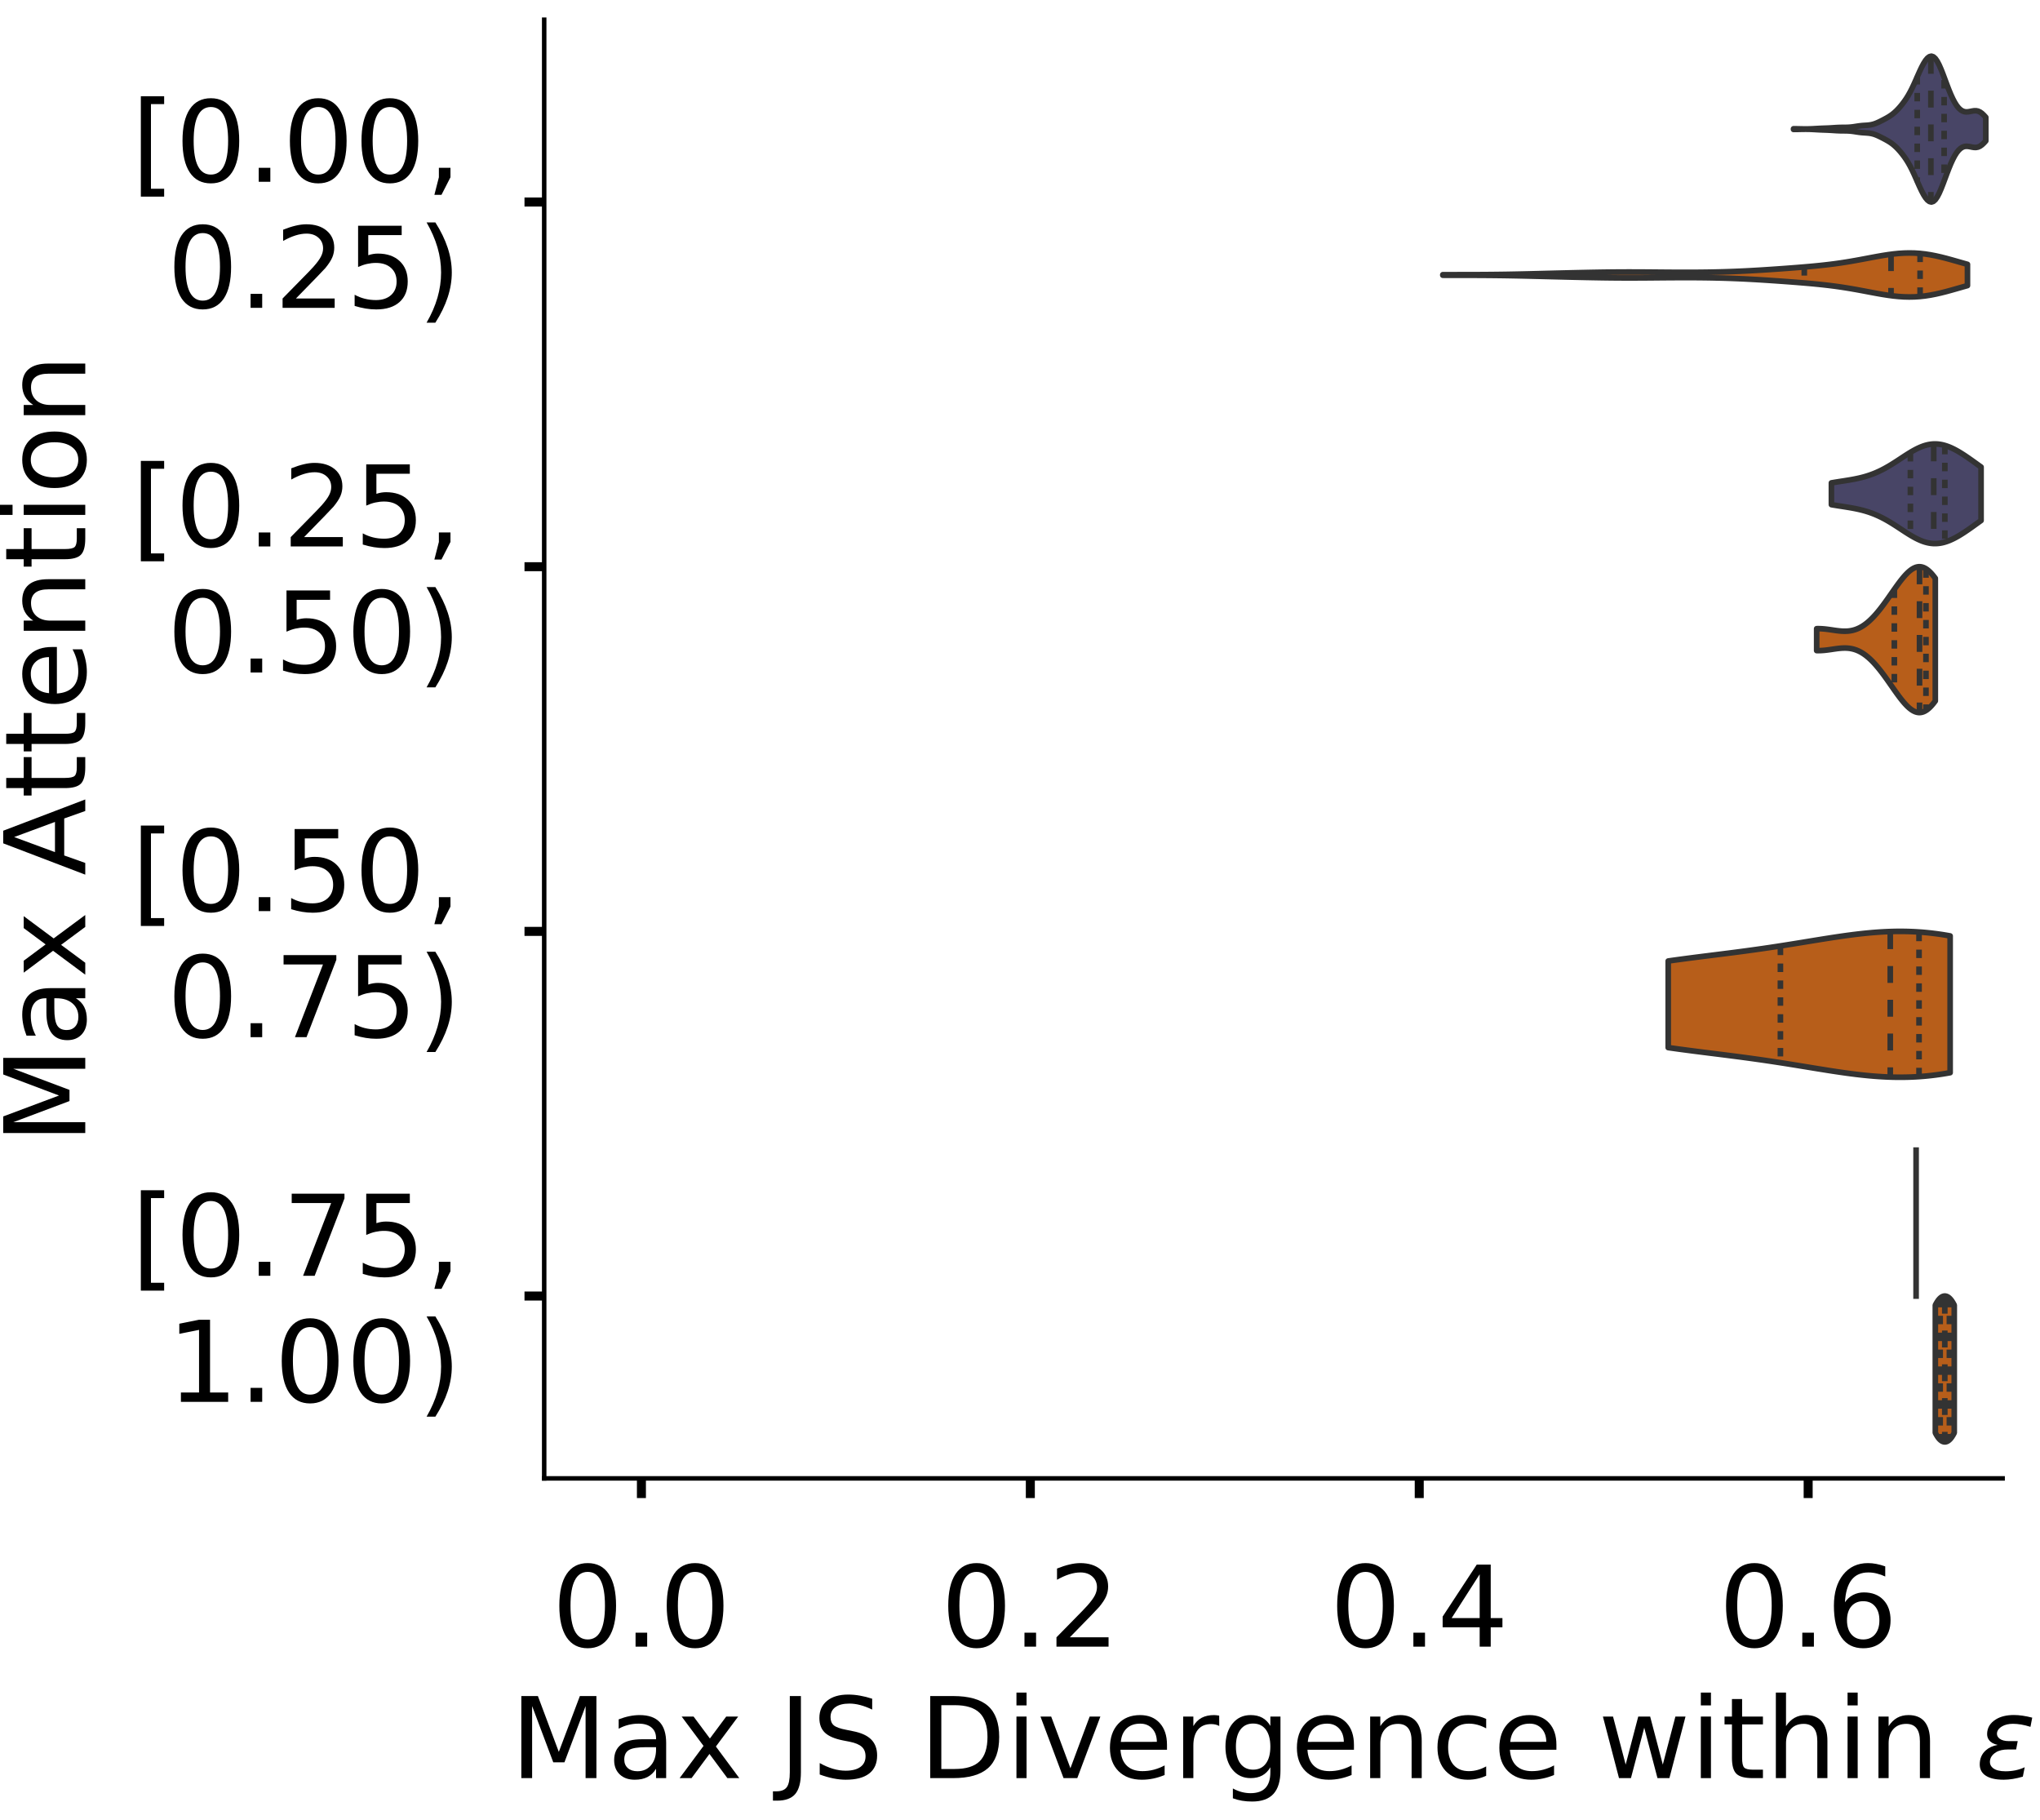 <?xml version="1.0" encoding="utf-8" standalone="no"?>
<!DOCTYPE svg PUBLIC "-//W3C//DTD SVG 1.1//EN"
  "http://www.w3.org/Graphics/SVG/1.1/DTD/svg11.dtd">
<!-- Created with matplotlib (https://matplotlib.org/) -->
<svg height="323.353pt" version="1.1" viewBox="0 0 362.497 323.353" width="362.497pt" xmlns="http://www.w3.org/2000/svg" xmlns:xlink="http://www.w3.org/1999/xlink">
 <defs>
  <style type="text/css">
*{stroke-linecap:butt;stroke-linejoin:round;}
  </style>
 </defs>
 <g id="figure_1">
  <g id="patch_1">
   <path d="M 0 323.353 
L 362.497 323.353 
L 362.497 -0 
L 0 -0 
z
" style="fill:#ffffff;"/>
  </g>
  <g id="axes_1">
   <g id="patch_2">
    <path d="M -273.813 262.653 
L -14.66 262.653 
L -14.66 3.5 
L -273.813 3.5 
z
" style="fill:#ffffff;"/>
   </g>
   <g id="patch_3">
    <path clip-path="url(#p6d7e535329)" d="M -262.034 262.653 
L -256.144 262.653 
L -256.144 262.653 
L -262.034 262.653 
z
" style="fill:#43406b;opacity:0.6;stroke:#000000;stroke-linejoin:miter;stroke-width:0.5;"/>
   </g>
   <g id="patch_4">
    <path clip-path="url(#p6d7e535329)" d="M -256.144 262.653 
L -250.254 262.653 
L -250.254 262.653 
L -256.144 262.653 
z
" style="fill:#43406b;opacity:0.6;stroke:#000000;stroke-linejoin:miter;stroke-width:0.5;"/>
   </g>
   <g id="patch_5">
    <path clip-path="url(#p6d7e535329)" d="M -250.254 262.653 
L -244.364 262.653 
L -244.364 262.653 
L -250.254 262.653 
z
" style="fill:#43406b;opacity:0.6;stroke:#000000;stroke-linejoin:miter;stroke-width:0.5;"/>
   </g>
   <g id="patch_6">
    <path clip-path="url(#p6d7e535329)" d="M -244.364 262.653 
L -238.474 262.653 
L -238.474 262.653 
L -244.364 262.653 
z
" style="fill:#43406b;opacity:0.6;stroke:#000000;stroke-linejoin:miter;stroke-width:0.5;"/>
   </g>
   <g id="patch_7">
    <path clip-path="url(#p6d7e535329)" d="M -238.474 262.653 
L -232.584 262.653 
L -232.584 262.653 
L -238.474 262.653 
z
" style="fill:#43406b;opacity:0.6;stroke:#000000;stroke-linejoin:miter;stroke-width:0.5;"/>
   </g>
   <g id="patch_8">
    <path clip-path="url(#p6d7e535329)" d="M -232.584 262.653 
L -226.695 262.653 
L -226.695 262.653 
L -232.584 262.653 
z
" style="fill:#43406b;opacity:0.6;stroke:#000000;stroke-linejoin:miter;stroke-width:0.5;"/>
   </g>
   <g id="patch_9">
    <path clip-path="url(#p6d7e535329)" d="M -226.695 262.653 
L -220.805 262.653 
L -220.805 262.653 
L -226.695 262.653 
z
" style="fill:#43406b;opacity:0.6;stroke:#000000;stroke-linejoin:miter;stroke-width:0.5;"/>
   </g>
   <g id="patch_10">
    <path clip-path="url(#p6d7e535329)" d="M -220.805 262.653 
L -214.915 262.653 
L -214.915 262.653 
L -220.805 262.653 
z
" style="fill:#43406b;opacity:0.6;stroke:#000000;stroke-linejoin:miter;stroke-width:0.5;"/>
   </g>
   <g id="patch_11">
    <path clip-path="url(#p6d7e535329)" d="M -214.915 262.653 
L -209.025 262.653 
L -209.025 262.653 
L -214.915 262.653 
z
" style="fill:#43406b;opacity:0.6;stroke:#000000;stroke-linejoin:miter;stroke-width:0.5;"/>
   </g>
   <g id="patch_12">
    <path clip-path="url(#p6d7e535329)" d="M -209.025 262.653 
L -203.135 262.653 
L -203.135 262.653 
L -209.025 262.653 
z
" style="fill:#43406b;opacity:0.6;stroke:#000000;stroke-linejoin:miter;stroke-width:0.5;"/>
   </g>
   <g id="patch_13">
    <path clip-path="url(#p6d7e535329)" d="M -203.135 262.653 
L -197.245 262.653 
L -197.245 262.653 
L -203.135 262.653 
z
" style="fill:#43406b;opacity:0.6;stroke:#000000;stroke-linejoin:miter;stroke-width:0.5;"/>
   </g>
   <g id="patch_14">
    <path clip-path="url(#p6d7e535329)" d="M -197.245 262.653 
L -191.355 262.653 
L -191.355 262.653 
L -197.245 262.653 
z
" style="fill:#43406b;opacity:0.6;stroke:#000000;stroke-linejoin:miter;stroke-width:0.5;"/>
   </g>
   <g id="patch_15">
    <path clip-path="url(#p6d7e535329)" d="M -191.355 262.653 
L -185.466 262.653 
L -185.466 262.653 
L -191.355 262.653 
z
" style="fill:#43406b;opacity:0.6;stroke:#000000;stroke-linejoin:miter;stroke-width:0.5;"/>
   </g>
   <g id="patch_16">
    <path clip-path="url(#p6d7e535329)" d="M -185.466 262.653 
L -179.576 262.653 
L -179.576 262.653 
L -185.466 262.653 
z
" style="fill:#43406b;opacity:0.6;stroke:#000000;stroke-linejoin:miter;stroke-width:0.5;"/>
   </g>
   <g id="patch_17">
    <path clip-path="url(#p6d7e535329)" d="M -179.576 262.653 
L -173.686 262.653 
L -173.686 262.653 
L -179.576 262.653 
z
" style="fill:#43406b;opacity:0.6;stroke:#000000;stroke-linejoin:miter;stroke-width:0.5;"/>
   </g>
   <g id="patch_18">
    <path clip-path="url(#p6d7e535329)" d="M -173.686 262.653 
L -167.796 262.653 
L -167.796 262.653 
L -173.686 262.653 
z
" style="fill:#43406b;opacity:0.6;stroke:#000000;stroke-linejoin:miter;stroke-width:0.5;"/>
   </g>
   <g id="patch_19">
    <path clip-path="url(#p6d7e535329)" d="M -167.796 262.653 
L -161.906 262.653 
L -161.906 262.653 
L -167.796 262.653 
z
" style="fill:#43406b;opacity:0.6;stroke:#000000;stroke-linejoin:miter;stroke-width:0.5;"/>
   </g>
   <g id="patch_20">
    <path clip-path="url(#p6d7e535329)" d="M -161.906 262.653 
L -156.016 262.653 
L -156.016 262.653 
L -161.906 262.653 
z
" style="fill:#43406b;opacity:0.6;stroke:#000000;stroke-linejoin:miter;stroke-width:0.5;"/>
   </g>
   <g id="patch_21">
    <path clip-path="url(#p6d7e535329)" d="M -156.016 262.653 
L -150.127 262.653 
L -150.127 262.653 
L -156.016 262.653 
z
" style="fill:#43406b;opacity:0.6;stroke:#000000;stroke-linejoin:miter;stroke-width:0.5;"/>
   </g>
   <g id="patch_22">
    <path clip-path="url(#p6d7e535329)" d="M -150.127 262.653 
L -144.237 262.653 
L -144.237 262.653 
L -150.127 262.653 
z
" style="fill:#43406b;opacity:0.6;stroke:#000000;stroke-linejoin:miter;stroke-width:0.5;"/>
   </g>
   <g id="patch_23">
    <path clip-path="url(#p6d7e535329)" d="M -144.237 262.653 
L -138.347 262.653 
L -138.347 262.653 
L -144.237 262.653 
z
" style="fill:#43406b;opacity:0.6;stroke:#000000;stroke-linejoin:miter;stroke-width:0.5;"/>
   </g>
   <g id="patch_24">
    <path clip-path="url(#p6d7e535329)" d="M -138.347 262.653 
L -132.457 262.653 
L -132.457 262.653 
L -138.347 262.653 
z
" style="fill:#43406b;opacity:0.6;stroke:#000000;stroke-linejoin:miter;stroke-width:0.5;"/>
   </g>
   <g id="patch_25">
    <path clip-path="url(#p6d7e535329)" d="M -132.457 262.653 
L -126.567 262.653 
L -126.567 262.653 
L -132.457 262.653 
z
" style="fill:#43406b;opacity:0.6;stroke:#000000;stroke-linejoin:miter;stroke-width:0.5;"/>
   </g>
   <g id="patch_26">
    <path clip-path="url(#p6d7e535329)" d="M -126.567 262.653 
L -120.677 262.653 
L -120.677 262.653 
L -126.567 262.653 
z
" style="fill:#43406b;opacity:0.6;stroke:#000000;stroke-linejoin:miter;stroke-width:0.5;"/>
   </g>
   <g id="patch_27">
    <path clip-path="url(#p6d7e535329)" d="M -120.677 262.653 
L -114.787 262.653 
L -114.787 262.653 
L -120.677 262.653 
z
" style="fill:#43406b;opacity:0.6;stroke:#000000;stroke-linejoin:miter;stroke-width:0.5;"/>
   </g>
   <g id="patch_28">
    <path clip-path="url(#p6d7e535329)" d="M -114.787 262.653 
L -108.898 262.653 
L -108.898 262.653 
L -114.787 262.653 
z
" style="fill:#43406b;opacity:0.6;stroke:#000000;stroke-linejoin:miter;stroke-width:0.5;"/>
   </g>
   <g id="patch_29">
    <path clip-path="url(#p6d7e535329)" d="M -108.898 262.653 
L -103.008 262.653 
L -103.008 262.653 
L -108.898 262.653 
z
" style="fill:#43406b;opacity:0.6;stroke:#000000;stroke-linejoin:miter;stroke-width:0.5;"/>
   </g>
   <g id="patch_30">
    <path clip-path="url(#p6d7e535329)" d="M -103.008 262.653 
L -97.118 262.653 
L -97.118 262.653 
L -103.008 262.653 
z
" style="fill:#43406b;opacity:0.6;stroke:#000000;stroke-linejoin:miter;stroke-width:0.5;"/>
   </g>
   <g id="patch_31">
    <path clip-path="url(#p6d7e535329)" d="M -97.118 262.653 
L -91.228 262.653 
L -91.228 262.653 
L -97.118 262.653 
z
" style="fill:#43406b;opacity:0.6;stroke:#000000;stroke-linejoin:miter;stroke-width:0.5;"/>
   </g>
   <g id="patch_32">
    <path clip-path="url(#p6d7e535329)" d="M -91.228 262.653 
L -85.338 262.653 
L -85.338 262.653 
L -91.228 262.653 
z
" style="fill:#43406b;opacity:0.6;stroke:#000000;stroke-linejoin:miter;stroke-width:0.5;"/>
   </g>
   <g id="patch_33">
    <path clip-path="url(#p6d7e535329)" d="M -85.338 262.653 
L -79.448 262.653 
L -79.448 262.653 
L -85.338 262.653 
z
" style="fill:#43406b;opacity:0.6;stroke:#000000;stroke-linejoin:miter;stroke-width:0.5;"/>
   </g>
   <g id="patch_34">
    <path clip-path="url(#p6d7e535329)" d="M -79.448 262.653 
L -73.558 262.653 
L -73.558 262.653 
L -79.448 262.653 
z
" style="fill:#43406b;opacity:0.6;stroke:#000000;stroke-linejoin:miter;stroke-width:0.5;"/>
   </g>
   <g id="patch_35">
    <path clip-path="url(#p6d7e535329)" d="M -73.558 262.653 
L -67.669 262.653 
L -67.669 262.653 
L -73.558 262.653 
z
" style="fill:#43406b;opacity:0.6;stroke:#000000;stroke-linejoin:miter;stroke-width:0.5;"/>
   </g>
   <g id="patch_36">
    <path clip-path="url(#p6d7e535329)" d="M -67.669 262.653 
L -61.779 262.653 
L -61.779 261.817 
L -67.669 261.817 
z
" style="fill:#43406b;opacity:0.6;stroke:#000000;stroke-linejoin:miter;stroke-width:0.5;"/>
   </g>
   <g id="patch_37">
    <path clip-path="url(#p6d7e535329)" d="M -61.779 262.653 
L -55.889 262.653 
L -55.889 260.143 
L -61.779 260.143 
z
" style="fill:#43406b;opacity:0.6;stroke:#000000;stroke-linejoin:miter;stroke-width:0.5;"/>
   </g>
   <g id="patch_38">
    <path clip-path="url(#p6d7e535329)" d="M -55.889 262.653 
L -49.999 262.653 
L -49.999 250.104 
L -55.889 250.104 
z
" style="fill:#43406b;opacity:0.6;stroke:#000000;stroke-linejoin:miter;stroke-width:0.5;"/>
   </g>
   <g id="patch_39">
    <path clip-path="url(#p6d7e535329)" d="M -49.999 262.653 
L -44.109 262.653 
L -44.109 219.984 
L -49.999 219.984 
z
" style="fill:#43406b;opacity:0.6;stroke:#000000;stroke-linejoin:miter;stroke-width:0.5;"/>
   </g>
   <g id="patch_40">
    <path clip-path="url(#p6d7e535329)" d="M -44.109 262.653 
L -38.219 262.653 
L -38.219 15.841 
L -44.109 15.841 
z
" style="fill:#43406b;opacity:0.6;stroke:#000000;stroke-linejoin:miter;stroke-width:0.5;"/>
   </g>
   <g id="patch_41">
    <path clip-path="url(#p6d7e535329)" d="M -38.219 262.653 
L -32.33 262.653 
L -32.33 96.159 
L -38.219 96.159 
z
" style="fill:#43406b;opacity:0.6;stroke:#000000;stroke-linejoin:miter;stroke-width:0.5;"/>
   </g>
   <g id="patch_42">
    <path clip-path="url(#p6d7e535329)" d="M -32.33 262.653 
L -26.44 262.653 
L -26.44 209.944 
L -32.33 209.944 
z
" style="fill:#43406b;opacity:0.6;stroke:#000000;stroke-linejoin:miter;stroke-width:0.5;"/>
   </g>
   <g id="patch_43">
    <path clip-path="url(#p6d7e535329)" d="M -262.034 262.653 
L -256.144 262.653 
L -256.144 262.653 
L -262.034 262.653 
z
" style="fill:#d15a00;opacity:0.6;stroke:#000000;stroke-linejoin:miter;stroke-width:0.5;"/>
   </g>
   <g id="patch_44">
    <path clip-path="url(#p6d7e535329)" d="M -256.144 262.653 
L -250.254 262.653 
L -250.254 262.653 
L -256.144 262.653 
z
" style="fill:#d15a00;opacity:0.6;stroke:#000000;stroke-linejoin:miter;stroke-width:0.5;"/>
   </g>
   <g id="patch_45">
    <path clip-path="url(#p6d7e535329)" d="M -250.254 262.653 
L -244.364 262.653 
L -244.364 262.653 
L -250.254 262.653 
z
" style="fill:#d15a00;opacity:0.6;stroke:#000000;stroke-linejoin:miter;stroke-width:0.5;"/>
   </g>
   <g id="patch_46">
    <path clip-path="url(#p6d7e535329)" d="M -244.364 262.653 
L -238.474 262.653 
L -238.474 262.653 
L -244.364 262.653 
z
" style="fill:#d15a00;opacity:0.6;stroke:#000000;stroke-linejoin:miter;stroke-width:0.5;"/>
   </g>
   <g id="patch_47">
    <path clip-path="url(#p6d7e535329)" d="M -238.474 262.653 
L -232.584 262.653 
L -232.584 262.653 
L -238.474 262.653 
z
" style="fill:#d15a00;opacity:0.6;stroke:#000000;stroke-linejoin:miter;stroke-width:0.5;"/>
   </g>
   <g id="patch_48">
    <path clip-path="url(#p6d7e535329)" d="M -232.584 262.653 
L -226.695 262.653 
L -226.695 262.653 
L -232.584 262.653 
z
" style="fill:#d15a00;opacity:0.6;stroke:#000000;stroke-linejoin:miter;stroke-width:0.5;"/>
   </g>
   <g id="patch_49">
    <path clip-path="url(#p6d7e535329)" d="M -226.695 262.653 
L -220.805 262.653 
L -220.805 262.653 
L -226.695 262.653 
z
" style="fill:#d15a00;opacity:0.6;stroke:#000000;stroke-linejoin:miter;stroke-width:0.5;"/>
   </g>
   <g id="patch_50">
    <path clip-path="url(#p6d7e535329)" d="M -220.805 262.653 
L -214.915 262.653 
L -214.915 262.653 
L -220.805 262.653 
z
" style="fill:#d15a00;opacity:0.6;stroke:#000000;stroke-linejoin:miter;stroke-width:0.5;"/>
   </g>
   <g id="patch_51">
    <path clip-path="url(#p6d7e535329)" d="M -214.915 262.653 
L -209.025 262.653 
L -209.025 262.653 
L -214.915 262.653 
z
" style="fill:#d15a00;opacity:0.6;stroke:#000000;stroke-linejoin:miter;stroke-width:0.5;"/>
   </g>
   <g id="patch_52">
    <path clip-path="url(#p6d7e535329)" d="M -209.025 262.653 
L -203.135 262.653 
L -203.135 262.653 
L -209.025 262.653 
z
" style="fill:#d15a00;opacity:0.6;stroke:#000000;stroke-linejoin:miter;stroke-width:0.5;"/>
   </g>
   <g id="patch_53">
    <path clip-path="url(#p6d7e535329)" d="M -203.135 262.653 
L -197.245 262.653 
L -197.245 262.653 
L -203.135 262.653 
z
" style="fill:#d15a00;opacity:0.6;stroke:#000000;stroke-linejoin:miter;stroke-width:0.5;"/>
   </g>
   <g id="patch_54">
    <path clip-path="url(#p6d7e535329)" d="M -197.245 262.653 
L -191.355 262.653 
L -191.355 262.653 
L -197.245 262.653 
z
" style="fill:#d15a00;opacity:0.6;stroke:#000000;stroke-linejoin:miter;stroke-width:0.5;"/>
   </g>
   <g id="patch_55">
    <path clip-path="url(#p6d7e535329)" d="M -191.355 262.653 
L -185.466 262.653 
L -185.466 262.653 
L -191.355 262.653 
z
" style="fill:#d15a00;opacity:0.6;stroke:#000000;stroke-linejoin:miter;stroke-width:0.5;"/>
   </g>
   <g id="patch_56">
    <path clip-path="url(#p6d7e535329)" d="M -185.466 262.653 
L -179.576 262.653 
L -179.576 262.653 
L -185.466 262.653 
z
" style="fill:#d15a00;opacity:0.6;stroke:#000000;stroke-linejoin:miter;stroke-width:0.5;"/>
   </g>
   <g id="patch_57">
    <path clip-path="url(#p6d7e535329)" d="M -179.576 262.653 
L -173.686 262.653 
L -173.686 262.653 
L -179.576 262.653 
z
" style="fill:#d15a00;opacity:0.6;stroke:#000000;stroke-linejoin:miter;stroke-width:0.5;"/>
   </g>
   <g id="patch_58">
    <path clip-path="url(#p6d7e535329)" d="M -173.686 262.653 
L -167.796 262.653 
L -167.796 262.653 
L -173.686 262.653 
z
" style="fill:#d15a00;opacity:0.6;stroke:#000000;stroke-linejoin:miter;stroke-width:0.5;"/>
   </g>
   <g id="patch_59">
    <path clip-path="url(#p6d7e535329)" d="M -167.796 262.653 
L -161.906 262.653 
L -161.906 262.653 
L -167.796 262.653 
z
" style="fill:#d15a00;opacity:0.6;stroke:#000000;stroke-linejoin:miter;stroke-width:0.5;"/>
   </g>
   <g id="patch_60">
    <path clip-path="url(#p6d7e535329)" d="M -161.906 262.653 
L -156.016 262.653 
L -156.016 262.653 
L -161.906 262.653 
z
" style="fill:#d15a00;opacity:0.6;stroke:#000000;stroke-linejoin:miter;stroke-width:0.5;"/>
   </g>
   <g id="patch_61">
    <path clip-path="url(#p6d7e535329)" d="M -156.016 262.653 
L -150.127 262.653 
L -150.127 262.653 
L -156.016 262.653 
z
" style="fill:#d15a00;opacity:0.6;stroke:#000000;stroke-linejoin:miter;stroke-width:0.5;"/>
   </g>
   <g id="patch_62">
    <path clip-path="url(#p6d7e535329)" d="M -150.127 262.653 
L -144.237 262.653 
L -144.237 262.653 
L -150.127 262.653 
z
" style="fill:#d15a00;opacity:0.6;stroke:#000000;stroke-linejoin:miter;stroke-width:0.5;"/>
   </g>
   <g id="patch_63">
    <path clip-path="url(#p6d7e535329)" d="M -144.237 262.653 
L -138.347 262.653 
L -138.347 262.653 
L -144.237 262.653 
z
" style="fill:#d15a00;opacity:0.6;stroke:#000000;stroke-linejoin:miter;stroke-width:0.5;"/>
   </g>
   <g id="patch_64">
    <path clip-path="url(#p6d7e535329)" d="M -138.347 262.653 
L -132.457 262.653 
L -132.457 262.653 
L -138.347 262.653 
z
" style="fill:#d15a00;opacity:0.6;stroke:#000000;stroke-linejoin:miter;stroke-width:0.5;"/>
   </g>
   <g id="patch_65">
    <path clip-path="url(#p6d7e535329)" d="M -132.457 262.653 
L -126.567 262.653 
L -126.567 262.653 
L -132.457 262.653 
z
" style="fill:#d15a00;opacity:0.6;stroke:#000000;stroke-linejoin:miter;stroke-width:0.5;"/>
   </g>
   <g id="patch_66">
    <path clip-path="url(#p6d7e535329)" d="M -126.567 262.653 
L -120.677 262.653 
L -120.677 259.512 
L -126.567 259.512 
z
" style="fill:#d15a00;opacity:0.6;stroke:#000000;stroke-linejoin:miter;stroke-width:0.5;"/>
   </g>
   <g id="patch_67">
    <path clip-path="url(#p6d7e535329)" d="M -120.677 262.653 
L -114.787 262.653 
L -114.787 262.653 
L -120.677 262.653 
z
" style="fill:#d15a00;opacity:0.6;stroke:#000000;stroke-linejoin:miter;stroke-width:0.5;"/>
   </g>
   <g id="patch_68">
    <path clip-path="url(#p6d7e535329)" d="M -114.787 262.653 
L -108.898 262.653 
L -108.898 262.653 
L -114.787 262.653 
z
" style="fill:#d15a00;opacity:0.6;stroke:#000000;stroke-linejoin:miter;stroke-width:0.5;"/>
   </g>
   <g id="patch_69">
    <path clip-path="url(#p6d7e535329)" d="M -108.898 262.653 
L -103.008 262.653 
L -103.008 256.371 
L -108.898 256.371 
z
" style="fill:#d15a00;opacity:0.6;stroke:#000000;stroke-linejoin:miter;stroke-width:0.5;"/>
   </g>
   <g id="patch_70">
    <path clip-path="url(#p6d7e535329)" d="M -103.008 262.653 
L -97.118 262.653 
L -97.118 253.23 
L -103.008 253.23 
z
" style="fill:#d15a00;opacity:0.6;stroke:#000000;stroke-linejoin:miter;stroke-width:0.5;"/>
   </g>
   <g id="patch_71">
    <path clip-path="url(#p6d7e535329)" d="M -97.118 262.653 
L -91.228 262.653 
L -91.228 250.089 
L -97.118 250.089 
z
" style="fill:#d15a00;opacity:0.6;stroke:#000000;stroke-linejoin:miter;stroke-width:0.5;"/>
   </g>
   <g id="patch_72">
    <path clip-path="url(#p6d7e535329)" d="M -91.228 262.653 
L -85.338 262.653 
L -85.338 246.947 
L -91.228 246.947 
z
" style="fill:#d15a00;opacity:0.6;stroke:#000000;stroke-linejoin:miter;stroke-width:0.5;"/>
   </g>
   <g id="patch_73">
    <path clip-path="url(#p6d7e535329)" d="M -85.338 262.653 
L -79.448 262.653 
L -79.448 246.947 
L -85.338 246.947 
z
" style="fill:#d15a00;opacity:0.6;stroke:#000000;stroke-linejoin:miter;stroke-width:0.5;"/>
   </g>
   <g id="patch_74">
    <path clip-path="url(#p6d7e535329)" d="M -79.448 262.653 
L -73.558 262.653 
L -73.558 256.371 
L -79.448 256.371 
z
" style="fill:#d15a00;opacity:0.6;stroke:#000000;stroke-linejoin:miter;stroke-width:0.5;"/>
   </g>
   <g id="patch_75">
    <path clip-path="url(#p6d7e535329)" d="M -73.558 262.653 
L -67.669 262.653 
L -67.669 246.947 
L -73.558 246.947 
z
" style="fill:#d15a00;opacity:0.6;stroke:#000000;stroke-linejoin:miter;stroke-width:0.5;"/>
   </g>
   <g id="patch_76">
    <path clip-path="url(#p6d7e535329)" d="M -67.669 262.653 
L -61.779 262.653 
L -61.779 240.665 
L -67.669 240.665 
z
" style="fill:#d15a00;opacity:0.6;stroke:#000000;stroke-linejoin:miter;stroke-width:0.5;"/>
   </g>
   <g id="patch_77">
    <path clip-path="url(#p6d7e535329)" d="M -61.779 262.653 
L -55.889 262.653 
L -55.889 218.676 
L -61.779 218.676 
z
" style="fill:#d15a00;opacity:0.6;stroke:#000000;stroke-linejoin:miter;stroke-width:0.5;"/>
   </g>
   <g id="patch_78">
    <path clip-path="url(#p6d7e535329)" d="M -55.889 262.653 
L -49.999 262.653 
L -49.999 221.818 
L -55.889 221.818 
z
" style="fill:#d15a00;opacity:0.6;stroke:#000000;stroke-linejoin:miter;stroke-width:0.5;"/>
   </g>
   <g id="patch_79">
    <path clip-path="url(#p6d7e535329)" d="M -49.999 262.653 
L -44.109 262.653 
L -44.109 174.7 
L -49.999 174.7 
z
" style="fill:#d15a00;opacity:0.6;stroke:#000000;stroke-linejoin:miter;stroke-width:0.5;"/>
   </g>
   <g id="patch_80">
    <path clip-path="url(#p6d7e535329)" d="M -44.109 262.653 
L -38.219 262.653 
L -38.219 93.028 
L -44.109 93.028 
z
" style="fill:#d15a00;opacity:0.6;stroke:#000000;stroke-linejoin:miter;stroke-width:0.5;"/>
   </g>
   <g id="patch_81">
    <path clip-path="url(#p6d7e535329)" d="M -38.219 262.653 
L -32.33 262.653 
L -32.33 187.264 
L -38.219 187.264 
z
" style="fill:#d15a00;opacity:0.6;stroke:#000000;stroke-linejoin:miter;stroke-width:0.5;"/>
   </g>
   <g id="patch_82">
    <path clip-path="url(#p6d7e535329)" d="M -32.33 262.653 
L -26.44 262.653 
L -26.44 262.653 
L -32.33 262.653 
z
" style="fill:#d15a00;opacity:0.6;stroke:#000000;stroke-linejoin:miter;stroke-width:0.5;"/>
   </g>
   <g id="matplotlib.axis_1">
    <g id="xtick_1">
     <g id="line2d_1">
      <defs>
       <path d="M 0 0 
L 0 3.5 
" id="m96120a62e0" style="stroke:#000000;stroke-width:1.6;"/>
      </defs>
      <g/>
     </g>
     <g id="text_1">
      <!-- 0.0 -->
      <defs>
       <path d="M 31.781 66.406 
Q 24.172 66.406 20.328 58.906 
Q 16.5 51.422 16.5 36.375 
Q 16.5 21.391 20.328 13.891 
Q 24.172 6.391 31.781 6.391 
Q 39.453 6.391 43.281 13.891 
Q 47.125 21.391 47.125 36.375 
Q 47.125 51.422 43.281 58.906 
Q 39.453 66.406 31.781 66.406 
z
M 31.781 74.219 
Q 44.047 74.219 50.516 64.516 
Q 56.984 54.828 56.984 36.375 
Q 56.984 17.969 50.516 8.266 
Q 44.047 -1.422 31.781 -1.422 
Q 19.531 -1.422 13.062 8.266 
Q 6.594 17.969 6.594 36.375 
Q 6.594 54.828 13.062 64.516 
Q 19.531 74.219 31.781 74.219 
z
" id="DejaVuSans-48"/>
       <path d="M 10.688 12.406 
L 21 12.406 
L 21 0 
L 10.688 0 
z
" id="DejaVuSans-46"/>
      </defs>
      <g transform="translate(-277.937 292.55)scale(0.2 -0.2)">
       <use xlink:href="#DejaVuSans-48"/>
       <use x="63.623" xlink:href="#DejaVuSans-46"/>
       <use x="95.41" xlink:href="#DejaVuSans-48"/>
      </g>
     </g>
    </g>
    <g id="xtick_2">
     <g id="line2d_2">
      <g/>
     </g>
     <g id="text_2">
      <!-- 0.2 -->
      <defs>
       <path d="M 19.188 8.297 
L 53.609 8.297 
L 53.609 0 
L 7.328 0 
L 7.328 8.297 
Q 12.938 14.109 22.625 23.891 
Q 32.328 33.688 34.812 36.531 
Q 39.547 41.844 41.422 45.531 
Q 43.312 49.219 43.312 52.781 
Q 43.312 58.594 39.234 62.25 
Q 35.156 65.922 28.609 65.922 
Q 23.969 65.922 18.812 64.312 
Q 13.672 62.703 7.812 59.422 
L 7.812 69.391 
Q 13.766 71.781 18.938 73 
Q 24.125 74.219 28.422 74.219 
Q 39.75 74.219 46.484 68.547 
Q 53.219 62.891 53.219 53.422 
Q 53.219 48.922 51.531 44.891 
Q 49.859 40.875 45.406 35.406 
Q 44.188 33.984 37.641 27.219 
Q 31.109 20.453 19.188 8.297 
z
" id="DejaVuSans-50"/>
      </defs>
      <g transform="translate(-210.624 292.55)scale(0.2 -0.2)">
       <use xlink:href="#DejaVuSans-48"/>
       <use x="63.623" xlink:href="#DejaVuSans-46"/>
       <use x="95.41" xlink:href="#DejaVuSans-50"/>
      </g>
     </g>
    </g>
    <g id="xtick_3">
     <g id="line2d_3">
      <g/>
     </g>
     <g id="text_3">
      <!-- 0.4 -->
      <defs>
       <path d="M 37.797 64.312 
L 12.891 25.391 
L 37.797 25.391 
z
M 35.203 72.906 
L 47.609 72.906 
L 47.609 25.391 
L 58.016 25.391 
L 58.016 17.188 
L 47.609 17.188 
L 47.609 0 
L 37.797 0 
L 37.797 17.188 
L 4.891 17.188 
L 4.891 26.703 
z
" id="DejaVuSans-52"/>
      </defs>
      <g transform="translate(-143.312 292.55)scale(0.2 -0.2)">
       <use xlink:href="#DejaVuSans-48"/>
       <use x="63.623" xlink:href="#DejaVuSans-46"/>
       <use x="95.41" xlink:href="#DejaVuSans-52"/>
      </g>
     </g>
    </g>
    <g id="xtick_4">
     <g id="line2d_4">
      <g/>
     </g>
     <g id="text_4">
      <!-- 0.6 -->
      <defs>
       <path d="M 33.016 40.375 
Q 26.375 40.375 22.484 35.828 
Q 18.609 31.297 18.609 23.391 
Q 18.609 15.531 22.484 10.953 
Q 26.375 6.391 33.016 6.391 
Q 39.656 6.391 43.531 10.953 
Q 47.406 15.531 47.406 23.391 
Q 47.406 31.297 43.531 35.828 
Q 39.656 40.375 33.016 40.375 
z
M 52.594 71.297 
L 52.594 62.312 
Q 48.875 64.062 45.094 64.984 
Q 41.312 65.922 37.594 65.922 
Q 27.828 65.922 22.672 59.328 
Q 17.531 52.734 16.797 39.406 
Q 19.672 43.656 24.016 45.922 
Q 28.375 48.188 33.594 48.188 
Q 44.578 48.188 50.953 41.516 
Q 57.328 34.859 57.328 23.391 
Q 57.328 12.156 50.688 5.359 
Q 44.047 -1.422 33.016 -1.422 
Q 20.359 -1.422 13.672 8.266 
Q 6.984 17.969 6.984 36.375 
Q 6.984 53.656 15.188 63.938 
Q 23.391 74.219 37.203 74.219 
Q 40.922 74.219 44.703 73.484 
Q 48.484 72.75 52.594 71.297 
z
" id="DejaVuSans-54"/>
      </defs>
      <g transform="translate(-75.999 292.55)scale(0.2 -0.2)">
       <use xlink:href="#DejaVuSans-48"/>
       <use x="63.623" xlink:href="#DejaVuSans-46"/>
       <use x="95.41" xlink:href="#DejaVuSans-54"/>
      </g>
     </g>
    </g>
    <g id="text_5">
     <!--   -->
     <defs>
      <path id="DejaVuSans-32"/>
     </defs>
     <g transform="translate(-147.415 315.906)scale(0.2 -0.2)">
      <use xlink:href="#DejaVuSans-32"/>
     </g>
    </g>
   </g>
   <g id="matplotlib.axis_2">
    <g id="ytick_1">
     <g id="line2d_5">
      <defs>
       <path d="M 0 0 
L -3.5 0 
" id="m99723a0a95" style="stroke:#000000;stroke-width:1.6;"/>
      </defs>
      <g/>
     </g>
     <g id="text_6">
      <!-- 0.0 -->
      <g transform="translate(-320.32 270.252)scale(0.2 -0.2)">
       <use xlink:href="#DejaVuSans-48"/>
       <use x="63.623" xlink:href="#DejaVuSans-46"/>
       <use x="95.41" xlink:href="#DejaVuSans-48"/>
      </g>
     </g>
    </g>
    <g id="ytick_2">
     <g id="line2d_6">
      <g/>
     </g>
     <g id="text_7">
      <!-- 0.1 -->
      <defs>
       <path d="M 12.406 8.297 
L 28.516 8.297 
L 28.516 63.922 
L 10.984 60.406 
L 10.984 69.391 
L 28.422 72.906 
L 38.281 72.906 
L 38.281 8.297 
L 54.391 8.297 
L 54.391 0 
L 12.406 0 
z
" id="DejaVuSans-49"/>
      </defs>
      <g transform="translate(-320.32 217.794)scale(0.2 -0.2)">
       <use xlink:href="#DejaVuSans-48"/>
       <use x="63.623" xlink:href="#DejaVuSans-46"/>
       <use x="95.41" xlink:href="#DejaVuSans-49"/>
      </g>
     </g>
    </g>
    <g id="ytick_3">
     <g id="line2d_7">
      <g/>
     </g>
     <g id="text_8">
      <!-- 0.2 -->
      <g transform="translate(-320.32 165.335)scale(0.2 -0.2)">
       <use xlink:href="#DejaVuSans-48"/>
       <use x="63.623" xlink:href="#DejaVuSans-46"/>
       <use x="95.41" xlink:href="#DejaVuSans-50"/>
      </g>
     </g>
    </g>
    <g id="ytick_4">
     <g id="line2d_8">
      <g/>
     </g>
     <g id="text_9">
      <!-- 0.3 -->
      <defs>
       <path d="M 40.578 39.312 
Q 47.656 37.797 51.625 33 
Q 55.609 28.219 55.609 21.188 
Q 55.609 10.406 48.188 4.484 
Q 40.766 -1.422 27.094 -1.422 
Q 22.516 -1.422 17.656 -0.516 
Q 12.797 0.391 7.625 2.203 
L 7.625 11.719 
Q 11.719 9.328 16.594 8.109 
Q 21.484 6.891 26.812 6.891 
Q 36.078 6.891 40.938 10.547 
Q 45.797 14.203 45.797 21.188 
Q 45.797 27.641 41.281 31.266 
Q 36.766 34.906 28.719 34.906 
L 20.219 34.906 
L 20.219 43.016 
L 29.109 43.016 
Q 36.375 43.016 40.234 45.922 
Q 44.094 48.828 44.094 54.297 
Q 44.094 59.906 40.109 62.906 
Q 36.141 65.922 28.719 65.922 
Q 24.656 65.922 20.016 65.031 
Q 15.375 64.156 9.812 62.312 
L 9.812 71.094 
Q 15.438 72.656 20.344 73.438 
Q 25.25 74.219 29.594 74.219 
Q 40.828 74.219 47.359 69.109 
Q 53.906 64.016 53.906 55.328 
Q 53.906 49.266 50.438 45.094 
Q 46.969 40.922 40.578 39.312 
z
" id="DejaVuSans-51"/>
      </defs>
      <g transform="translate(-320.32 112.877)scale(0.2 -0.2)">
       <use xlink:href="#DejaVuSans-48"/>
       <use x="63.623" xlink:href="#DejaVuSans-46"/>
       <use x="95.41" xlink:href="#DejaVuSans-51"/>
      </g>
     </g>
    </g>
    <g id="ytick_5">
     <g id="line2d_9">
      <g/>
     </g>
     <g id="text_10">
      <!-- 0.4 -->
      <g transform="translate(-320.32 60.419)scale(0.2 -0.2)">
       <use xlink:href="#DejaVuSans-48"/>
       <use x="63.623" xlink:href="#DejaVuSans-46"/>
       <use x="95.41" xlink:href="#DejaVuSans-52"/>
      </g>
     </g>
    </g>
    <g id="text_11">
     <!--   -->
     <g transform="translate(-327.98 135.873)rotate(-90)scale(0.176 -0.176)">
      <use xlink:href="#DejaVuSans-32"/>
     </g>
    </g>
   </g>
   <g id="patch_83">
    <path style="fill:none;stroke:#000000;stroke-linecap:square;stroke-linejoin:miter;stroke-width:0.8;"/>
   </g>
   <g id="patch_84">
    <path style="fill:none;stroke:#000000;stroke-linecap:square;stroke-linejoin:miter;stroke-width:0.8;"/>
   </g>
  </g>
  <g id="axes_2">
   <g id="patch_85">
    <path d="M 96.7 262.653 
L 355.853 262.653 
L 355.853 3.5 
L 96.7 3.5 
z
" style="fill:#ffffff;"/>
   </g>
   <g id="PolyCollection_1">
    <defs>
     <path d="M 318.7 -300.358 
L 318.7 -300.475 
L 319.045 -300.474 
L 319.39 -300.469 
L 319.735 -300.462 
L 320.08 -300.455 
L 320.425 -300.449 
L 320.77 -300.446 
L 321.115 -300.446 
L 321.461 -300.452 
L 321.806 -300.463 
L 322.151 -300.478 
L 322.496 -300.497 
L 322.841 -300.517 
L 323.186 -300.535 
L 323.531 -300.552 
L 323.876 -300.566 
L 324.221 -300.578 
L 324.566 -300.59 
L 324.911 -300.604 
L 325.256 -300.622 
L 325.601 -300.644 
L 325.947 -300.667 
L 326.292 -300.689 
L 326.637 -300.706 
L 326.982 -300.718 
L 327.327 -300.723 
L 327.672 -300.725 
L 328.017 -300.729 
L 328.362 -300.739 
L 328.707 -300.76 
L 329.052 -300.794 
L 329.397 -300.839 
L 329.742 -300.893 
L 330.088 -300.947 
L 330.433 -300.995 
L 330.778 -301.033 
L 331.123 -301.061 
L 331.468 -301.082 
L 331.813 -301.105 
L 332.158 -301.141 
L 332.503 -301.197 
L 332.848 -301.28 
L 333.193 -301.392 
L 333.538 -301.53 
L 333.883 -301.687 
L 334.229 -301.856 
L 334.574 -302.033 
L 334.919 -302.215 
L 335.264 -302.403 
L 335.609 -302.605 
L 335.954 -302.827 
L 336.299 -303.079 
L 336.644 -303.364 
L 336.989 -303.686 
L 337.334 -304.043 
L 337.679 -304.433 
L 338.024 -304.855 
L 338.37 -305.312 
L 338.715 -305.811 
L 339.06 -306.362 
L 339.405 -306.974 
L 339.75 -307.648 
L 340.095 -308.38 
L 340.44 -309.152 
L 340.785 -309.939 
L 341.13 -310.71 
L 341.475 -311.434 
L 341.82 -312.08 
L 342.165 -312.622 
L 342.51 -313.034 
L 342.856 -313.292 
L 343.201 -313.375 
L 343.546 -313.265 
L 343.891 -312.959 
L 344.236 -312.465 
L 344.581 -311.805 
L 344.926 -311.016 
L 345.271 -310.139 
L 345.616 -309.217 
L 345.961 -308.291 
L 346.306 -307.396 
L 346.651 -306.561 
L 346.997 -305.808 
L 347.342 -305.153 
L 347.687 -304.606 
L 348.032 -304.172 
L 348.377 -303.849 
L 348.722 -303.632 
L 349.067 -303.511 
L 349.412 -303.471 
L 349.757 -303.493 
L 350.102 -303.552 
L 350.447 -303.622 
L 350.792 -303.674 
L 351.138 -303.679 
L 351.483 -303.613 
L 351.828 -303.46 
L 352.173 -303.217 
L 352.518 -302.894 
L 352.863 -302.516 
L 352.863 -298.318 
L 352.863 -298.318 
L 352.518 -297.939 
L 352.173 -297.617 
L 351.828 -297.374 
L 351.483 -297.221 
L 351.138 -297.155 
L 350.792 -297.16 
L 350.447 -297.212 
L 350.102 -297.282 
L 349.757 -297.341 
L 349.412 -297.363 
L 349.067 -297.323 
L 348.722 -297.201 
L 348.377 -296.985 
L 348.032 -296.662 
L 347.687 -296.228 
L 347.342 -295.681 
L 346.997 -295.026 
L 346.651 -294.273 
L 346.306 -293.437 
L 345.961 -292.543 
L 345.616 -291.617 
L 345.271 -290.695 
L 344.926 -289.818 
L 344.581 -289.028 
L 344.236 -288.369 
L 343.891 -287.874 
L 343.546 -287.568 
L 343.201 -287.459 
L 342.856 -287.542 
L 342.51 -287.8 
L 342.165 -288.212 
L 341.82 -288.754 
L 341.475 -289.4 
L 341.13 -290.123 
L 340.785 -290.894 
L 340.44 -291.681 
L 340.095 -292.453 
L 339.75 -293.185 
L 339.405 -293.86 
L 339.06 -294.471 
L 338.715 -295.022 
L 338.37 -295.521 
L 338.024 -295.978 
L 337.679 -296.4 
L 337.334 -296.79 
L 336.989 -297.147 
L 336.644 -297.469 
L 336.299 -297.755 
L 335.954 -298.006 
L 335.609 -298.229 
L 335.264 -298.43 
L 334.919 -298.619 
L 334.574 -298.801 
L 334.229 -298.977 
L 333.883 -299.147 
L 333.538 -299.304 
L 333.193 -299.442 
L 332.848 -299.553 
L 332.503 -299.637 
L 332.158 -299.693 
L 331.813 -299.728 
L 331.468 -299.752 
L 331.123 -299.773 
L 330.778 -299.8 
L 330.433 -299.839 
L 330.088 -299.887 
L 329.742 -299.941 
L 329.397 -299.994 
L 329.052 -300.04 
L 328.707 -300.074 
L 328.362 -300.095 
L 328.017 -300.105 
L 327.672 -300.108 
L 327.327 -300.11 
L 326.982 -300.116 
L 326.637 -300.128 
L 326.292 -300.145 
L 325.947 -300.167 
L 325.601 -300.19 
L 325.256 -300.211 
L 324.911 -300.229 
L 324.566 -300.243 
L 324.221 -300.256 
L 323.876 -300.268 
L 323.531 -300.282 
L 323.186 -300.298 
L 322.841 -300.317 
L 322.496 -300.337 
L 322.151 -300.355 
L 321.806 -300.371 
L 321.461 -300.382 
L 321.115 -300.387 
L 320.77 -300.388 
L 320.425 -300.385 
L 320.08 -300.379 
L 319.735 -300.371 
L 319.39 -300.364 
L 319.045 -300.36 
L 318.7 -300.358 
z
" id="m69f2ddf21e" style="stroke:#333333;"/>
    </defs>
    <g clip-path="url(#p6970011b77)">
     <use style="fill:#484566;stroke:#333333;" x="0" xlink:href="#m69f2ddf21e" y="323.353"/>
    </g>
   </g>
   <g id="PolyCollection_2">
    <defs>
     <path d="M 256.379 -274.452 
L 256.379 -274.551 
L 257.321 -274.552 
L 258.263 -274.553 
L 259.204 -274.554 
L 260.146 -274.555 
L 261.088 -274.557 
L 262.03 -274.559 
L 262.971 -274.563 
L 263.913 -274.569 
L 264.855 -274.576 
L 265.796 -274.586 
L 266.738 -274.597 
L 267.68 -274.611 
L 268.621 -274.628 
L 269.563 -274.646 
L 270.505 -274.666 
L 271.447 -274.688 
L 272.388 -274.711 
L 273.33 -274.734 
L 274.272 -274.758 
L 275.213 -274.782 
L 276.155 -274.806 
L 277.097 -274.829 
L 278.038 -274.852 
L 278.98 -274.875 
L 279.922 -274.896 
L 280.864 -274.917 
L 281.805 -274.937 
L 282.747 -274.956 
L 283.689 -274.973 
L 284.63 -274.989 
L 285.572 -275.002 
L 286.514 -275.013 
L 287.455 -275.021 
L 288.397 -275.026 
L 289.339 -275.028 
L 290.281 -275.027 
L 291.222 -275.024 
L 292.164 -275.019 
L 293.106 -275.012 
L 294.047 -275.004 
L 294.989 -274.995 
L 295.931 -274.987 
L 296.872 -274.98 
L 297.814 -274.975 
L 298.756 -274.971 
L 299.698 -274.97 
L 300.639 -274.972 
L 301.581 -274.977 
L 302.523 -274.986 
L 303.464 -274.998 
L 304.406 -275.014 
L 305.348 -275.035 
L 306.289 -275.06 
L 307.231 -275.09 
L 308.173 -275.125 
L 309.115 -275.164 
L 310.056 -275.208 
L 310.998 -275.257 
L 311.94 -275.309 
L 312.881 -275.365 
L 313.823 -275.425 
L 314.765 -275.487 
L 315.706 -275.551 
L 316.648 -275.618 
L 317.59 -275.687 
L 318.532 -275.757 
L 319.473 -275.831 
L 320.415 -275.907 
L 321.357 -275.988 
L 322.298 -276.074 
L 323.24 -276.166 
L 324.182 -276.267 
L 325.123 -276.377 
L 326.065 -276.497 
L 327.007 -276.63 
L 327.949 -276.774 
L 328.89 -276.929 
L 329.832 -277.094 
L 330.774 -277.267 
L 331.715 -277.444 
L 332.657 -277.623 
L 333.599 -277.796 
L 334.54 -277.959 
L 335.482 -278.106 
L 336.424 -278.231 
L 337.366 -278.327 
L 338.307 -278.388 
L 339.249 -278.411 
L 340.191 -278.393 
L 341.132 -278.332 
L 342.074 -278.228 
L 343.016 -278.083 
L 343.957 -277.901 
L 344.899 -277.688 
L 345.841 -277.45 
L 346.783 -277.193 
L 347.724 -276.926 
L 348.666 -276.656 
L 349.608 -276.389 
L 349.608 -272.614 
L 349.608 -272.614 
L 348.666 -272.347 
L 347.724 -272.077 
L 346.783 -271.81 
L 345.841 -271.553 
L 344.899 -271.315 
L 343.957 -271.102 
L 343.016 -270.92 
L 342.074 -270.775 
L 341.132 -270.671 
L 340.191 -270.61 
L 339.249 -270.592 
L 338.307 -270.615 
L 337.366 -270.676 
L 336.424 -270.772 
L 335.482 -270.897 
L 334.54 -271.044 
L 333.599 -271.207 
L 332.657 -271.38 
L 331.715 -271.559 
L 330.774 -271.736 
L 329.832 -271.909 
L 328.89 -272.074 
L 327.949 -272.229 
L 327.007 -272.373 
L 326.065 -272.506 
L 325.123 -272.626 
L 324.182 -272.736 
L 323.24 -272.837 
L 322.298 -272.929 
L 321.357 -273.015 
L 320.415 -273.096 
L 319.473 -273.172 
L 318.532 -273.246 
L 317.59 -273.316 
L 316.648 -273.385 
L 315.706 -273.452 
L 314.765 -273.516 
L 313.823 -273.578 
L 312.881 -273.638 
L 311.94 -273.694 
L 310.998 -273.746 
L 310.056 -273.795 
L 309.115 -273.839 
L 308.173 -273.878 
L 307.231 -273.913 
L 306.289 -273.943 
L 305.348 -273.968 
L 304.406 -273.989 
L 303.464 -274.005 
L 302.523 -274.017 
L 301.581 -274.026 
L 300.639 -274.031 
L 299.698 -274.033 
L 298.756 -274.032 
L 297.814 -274.028 
L 296.872 -274.023 
L 295.931 -274.016 
L 294.989 -274.008 
L 294.047 -273.999 
L 293.106 -273.991 
L 292.164 -273.984 
L 291.222 -273.979 
L 290.281 -273.976 
L 289.339 -273.975 
L 288.397 -273.977 
L 287.455 -273.982 
L 286.514 -273.99 
L 285.572 -274.001 
L 284.63 -274.014 
L 283.689 -274.03 
L 282.747 -274.047 
L 281.805 -274.066 
L 280.864 -274.086 
L 279.922 -274.107 
L 278.98 -274.128 
L 278.038 -274.151 
L 277.097 -274.174 
L 276.155 -274.197 
L 275.213 -274.221 
L 274.272 -274.245 
L 273.33 -274.269 
L 272.388 -274.292 
L 271.447 -274.315 
L 270.505 -274.337 
L 269.563 -274.357 
L 268.621 -274.375 
L 267.68 -274.392 
L 266.738 -274.406 
L 265.796 -274.417 
L 264.855 -274.427 
L 263.913 -274.434 
L 262.971 -274.44 
L 262.03 -274.444 
L 261.088 -274.446 
L 260.146 -274.448 
L 259.204 -274.449 
L 258.263 -274.45 
L 257.321 -274.451 
L 256.379 -274.452 
z
" id="m5cad75a844" style="stroke:#333333;"/>
    </defs>
    <g clip-path="url(#p6970011b77)">
     <use style="fill:#b75e1a;stroke:#333333;" x="0" xlink:href="#m5cad75a844" y="323.353"/>
    </g>
   </g>
   <g id="PolyCollection_3">
    <defs>
     <path d="M 325.431 -233.692 
L 325.431 -237.565 
L 325.699 -237.611 
L 325.968 -237.655 
L 326.237 -237.699 
L 326.505 -237.742 
L 326.774 -237.785 
L 327.043 -237.826 
L 327.311 -237.868 
L 327.58 -237.91 
L 327.849 -237.952 
L 328.117 -237.995 
L 328.386 -238.038 
L 328.654 -238.083 
L 328.923 -238.129 
L 329.192 -238.177 
L 329.46 -238.228 
L 329.729 -238.281 
L 329.998 -238.336 
L 330.266 -238.395 
L 330.535 -238.457 
L 330.804 -238.523 
L 331.072 -238.593 
L 331.341 -238.668 
L 331.61 -238.746 
L 331.878 -238.83 
L 332.147 -238.918 
L 332.415 -239.012 
L 332.684 -239.111 
L 332.953 -239.215 
L 333.221 -239.324 
L 333.49 -239.439 
L 333.759 -239.56 
L 334.027 -239.686 
L 334.296 -239.817 
L 334.565 -239.954 
L 334.833 -240.096 
L 335.102 -240.243 
L 335.371 -240.395 
L 335.639 -240.552 
L 335.908 -240.712 
L 336.176 -240.877 
L 336.445 -241.044 
L 336.714 -241.215 
L 336.982 -241.388 
L 337.251 -241.563 
L 337.52 -241.739 
L 337.788 -241.916 
L 338.057 -242.093 
L 338.326 -242.269 
L 338.594 -242.443 
L 338.863 -242.615 
L 339.132 -242.784 
L 339.4 -242.949 
L 339.669 -243.109 
L 339.938 -243.264 
L 340.206 -243.413 
L 340.475 -243.554 
L 340.743 -243.688 
L 341.012 -243.813 
L 341.281 -243.929 
L 341.549 -244.036 
L 341.818 -244.132 
L 342.087 -244.217 
L 342.355 -244.291 
L 342.624 -244.353 
L 342.893 -244.403 
L 343.161 -244.441 
L 343.43 -244.466 
L 343.699 -244.479 
L 343.967 -244.479 
L 344.236 -244.466 
L 344.504 -244.441 
L 344.773 -244.404 
L 345.042 -244.355 
L 345.31 -244.294 
L 345.579 -244.221 
L 345.848 -244.138 
L 346.116 -244.044 
L 346.385 -243.94 
L 346.654 -243.826 
L 346.922 -243.703 
L 347.191 -243.572 
L 347.46 -243.433 
L 347.728 -243.286 
L 347.997 -243.133 
L 348.266 -242.973 
L 348.534 -242.808 
L 348.803 -242.638 
L 349.071 -242.463 
L 349.34 -242.284 
L 349.609 -242.101 
L 349.877 -241.916 
L 350.146 -241.728 
L 350.415 -241.538 
L 350.683 -241.347 
L 350.952 -241.154 
L 351.221 -240.96 
L 351.489 -240.767 
L 351.758 -240.573 
L 352.027 -240.38 
L 352.027 -230.877 
L 352.027 -230.877 
L 351.758 -230.684 
L 351.489 -230.49 
L 351.221 -230.297 
L 350.952 -230.103 
L 350.683 -229.91 
L 350.415 -229.719 
L 350.146 -229.529 
L 349.877 -229.341 
L 349.609 -229.156 
L 349.34 -228.973 
L 349.071 -228.794 
L 348.803 -228.619 
L 348.534 -228.449 
L 348.266 -228.284 
L 347.997 -228.124 
L 347.728 -227.971 
L 347.46 -227.824 
L 347.191 -227.685 
L 346.922 -227.554 
L 346.654 -227.431 
L 346.385 -227.317 
L 346.116 -227.213 
L 345.848 -227.119 
L 345.579 -227.036 
L 345.31 -226.963 
L 345.042 -226.902 
L 344.773 -226.853 
L 344.504 -226.816 
L 344.236 -226.791 
L 343.967 -226.778 
L 343.699 -226.778 
L 343.43 -226.791 
L 343.161 -226.816 
L 342.893 -226.854 
L 342.624 -226.904 
L 342.355 -226.966 
L 342.087 -227.04 
L 341.818 -227.125 
L 341.549 -227.221 
L 341.281 -227.328 
L 341.012 -227.444 
L 340.743 -227.569 
L 340.475 -227.703 
L 340.206 -227.844 
L 339.938 -227.993 
L 339.669 -228.148 
L 339.4 -228.308 
L 339.132 -228.473 
L 338.863 -228.642 
L 338.594 -228.814 
L 338.326 -228.988 
L 338.057 -229.164 
L 337.788 -229.341 
L 337.52 -229.518 
L 337.251 -229.694 
L 336.982 -229.869 
L 336.714 -230.042 
L 336.445 -230.213 
L 336.176 -230.38 
L 335.908 -230.545 
L 335.639 -230.705 
L 335.371 -230.862 
L 335.102 -231.014 
L 334.833 -231.161 
L 334.565 -231.303 
L 334.296 -231.44 
L 334.027 -231.571 
L 333.759 -231.697 
L 333.49 -231.818 
L 333.221 -231.933 
L 332.953 -232.042 
L 332.684 -232.146 
L 332.415 -232.245 
L 332.147 -232.339 
L 331.878 -232.427 
L 331.61 -232.511 
L 331.341 -232.589 
L 331.072 -232.664 
L 330.804 -232.734 
L 330.535 -232.8 
L 330.266 -232.862 
L 329.998 -232.921 
L 329.729 -232.976 
L 329.46 -233.029 
L 329.192 -233.08 
L 328.923 -233.128 
L 328.654 -233.174 
L 328.386 -233.219 
L 328.117 -233.262 
L 327.849 -233.305 
L 327.58 -233.347 
L 327.311 -233.389 
L 327.043 -233.431 
L 326.774 -233.472 
L 326.505 -233.515 
L 326.237 -233.558 
L 325.968 -233.602 
L 325.699 -233.646 
L 325.431 -233.692 
z
" id="ma755d553d6" style="stroke:#333333;"/>
    </defs>
    <g clip-path="url(#p6970011b77)">
     <use style="fill:#484566;stroke:#333333;" x="0" xlink:href="#ma755d553d6" y="323.353"/>
    </g>
   </g>
   <g id="PolyCollection_4">
    <defs>
     <path d="M 322.812 -207.765 
L 322.812 -211.661 
L 323.025 -211.665 
L 323.237 -211.664 
L 323.45 -211.658 
L 323.663 -211.649 
L 323.876 -211.635 
L 324.089 -211.618 
L 324.302 -211.598 
L 324.515 -211.575 
L 324.728 -211.549 
L 324.941 -211.521 
L 325.154 -211.491 
L 325.367 -211.46 
L 325.58 -211.429 
L 325.793 -211.397 
L 326.006 -211.366 
L 326.219 -211.337 
L 326.432 -211.308 
L 326.645 -211.283 
L 326.858 -211.26 
L 327.071 -211.24 
L 327.284 -211.225 
L 327.496 -211.214 
L 327.709 -211.209 
L 327.922 -211.21 
L 328.135 -211.217 
L 328.348 -211.23 
L 328.561 -211.252 
L 328.774 -211.281 
L 328.987 -211.318 
L 329.2 -211.364 
L 329.413 -211.42 
L 329.626 -211.484 
L 329.839 -211.558 
L 330.052 -211.642 
L 330.265 -211.737 
L 330.478 -211.841 
L 330.691 -211.956 
L 330.904 -212.081 
L 331.117 -212.217 
L 331.33 -212.364 
L 331.542 -212.521 
L 331.755 -212.688 
L 331.968 -212.866 
L 332.181 -213.054 
L 332.394 -213.252 
L 332.607 -213.46 
L 332.82 -213.678 
L 333.033 -213.904 
L 333.246 -214.14 
L 333.459 -214.384 
L 333.672 -214.636 
L 333.885 -214.896 
L 334.098 -215.163 
L 334.311 -215.437 
L 334.524 -215.717 
L 334.737 -216.003 
L 334.95 -216.293 
L 335.163 -216.588 
L 335.376 -216.887 
L 335.589 -217.189 
L 335.801 -217.492 
L 336.014 -217.797 
L 336.227 -218.102 
L 336.44 -218.406 
L 336.653 -218.709 
L 336.866 -219.01 
L 337.079 -219.306 
L 337.292 -219.598 
L 337.505 -219.884 
L 337.718 -220.163 
L 337.931 -220.433 
L 338.144 -220.694 
L 338.357 -220.944 
L 338.57 -221.182 
L 338.783 -221.407 
L 338.996 -221.617 
L 339.209 -221.812 
L 339.422 -221.989 
L 339.635 -222.148 
L 339.848 -222.288 
L 340.06 -222.407 
L 340.273 -222.505 
L 340.486 -222.582 
L 340.699 -222.635 
L 340.912 -222.665 
L 341.125 -222.671 
L 341.338 -222.652 
L 341.551 -222.609 
L 341.764 -222.542 
L 341.977 -222.45 
L 342.19 -222.333 
L 342.403 -222.193 
L 342.616 -222.029 
L 342.829 -221.843 
L 343.042 -221.635 
L 343.255 -221.406 
L 343.468 -221.157 
L 343.681 -220.889 
L 343.894 -220.605 
L 343.894 -198.821 
L 343.894 -198.821 
L 343.681 -198.537 
L 343.468 -198.27 
L 343.255 -198.021 
L 343.042 -197.792 
L 342.829 -197.584 
L 342.616 -197.397 
L 342.403 -197.233 
L 342.19 -197.093 
L 341.977 -196.977 
L 341.764 -196.884 
L 341.551 -196.817 
L 341.338 -196.774 
L 341.125 -196.756 
L 340.912 -196.761 
L 340.699 -196.791 
L 340.486 -196.845 
L 340.273 -196.921 
L 340.06 -197.019 
L 339.848 -197.139 
L 339.635 -197.278 
L 339.422 -197.438 
L 339.209 -197.615 
L 338.996 -197.809 
L 338.783 -198.019 
L 338.57 -198.244 
L 338.357 -198.482 
L 338.144 -198.732 
L 337.931 -198.993 
L 337.718 -199.263 
L 337.505 -199.542 
L 337.292 -199.828 
L 337.079 -200.12 
L 336.866 -200.417 
L 336.653 -200.717 
L 336.44 -201.02 
L 336.227 -201.324 
L 336.014 -201.63 
L 335.801 -201.934 
L 335.589 -202.238 
L 335.376 -202.539 
L 335.163 -202.838 
L 334.95 -203.133 
L 334.737 -203.424 
L 334.524 -203.709 
L 334.311 -203.989 
L 334.098 -204.263 
L 333.885 -204.53 
L 333.672 -204.79 
L 333.459 -205.042 
L 333.246 -205.287 
L 333.033 -205.522 
L 332.82 -205.749 
L 332.607 -205.966 
L 332.394 -206.174 
L 332.181 -206.372 
L 331.968 -206.56 
L 331.755 -206.738 
L 331.542 -206.905 
L 331.33 -207.062 
L 331.117 -207.209 
L 330.904 -207.345 
L 330.691 -207.47 
L 330.478 -207.585 
L 330.265 -207.69 
L 330.052 -207.784 
L 329.839 -207.868 
L 329.626 -207.942 
L 329.413 -208.007 
L 329.2 -208.062 
L 328.987 -208.108 
L 328.774 -208.145 
L 328.561 -208.175 
L 328.348 -208.196 
L 328.135 -208.21 
L 327.922 -208.217 
L 327.709 -208.217 
L 327.496 -208.212 
L 327.284 -208.201 
L 327.071 -208.186 
L 326.858 -208.167 
L 326.645 -208.144 
L 326.432 -208.118 
L 326.219 -208.09 
L 326.006 -208.06 
L 325.793 -208.029 
L 325.58 -207.997 
L 325.367 -207.966 
L 325.154 -207.935 
L 324.941 -207.906 
L 324.728 -207.878 
L 324.515 -207.852 
L 324.302 -207.828 
L 324.089 -207.808 
L 323.876 -207.791 
L 323.663 -207.778 
L 323.45 -207.768 
L 323.237 -207.763 
L 323.025 -207.762 
L 322.812 -207.765 
z
" id="m6690e0bf2b" style="stroke:#333333;"/>
    </defs>
    <g clip-path="url(#p6970011b77)">
     <use style="fill:#b75e1a;stroke:#333333;" x="0" xlink:href="#m6690e0bf2b" y="323.353"/>
    </g>
   </g>
   <g id="PolyCollection_5">
    <defs>
     <path d="M 296.433 -137.233 
L 296.433 -152.617 
L 296.939 -152.689 
L 297.445 -152.76 
L 297.951 -152.83 
L 298.458 -152.899 
L 298.964 -152.967 
L 299.47 -153.034 
L 299.976 -153.101 
L 300.482 -153.167 
L 300.988 -153.232 
L 301.494 -153.297 
L 302 -153.361 
L 302.506 -153.425 
L 303.012 -153.489 
L 303.518 -153.552 
L 304.024 -153.615 
L 304.53 -153.679 
L 305.036 -153.742 
L 305.542 -153.805 
L 306.048 -153.869 
L 306.554 -153.933 
L 307.06 -153.997 
L 307.566 -154.061 
L 308.072 -154.126 
L 308.578 -154.192 
L 309.084 -154.258 
L 309.59 -154.325 
L 310.096 -154.392 
L 310.602 -154.461 
L 311.108 -154.53 
L 311.614 -154.599 
L 312.12 -154.67 
L 312.626 -154.742 
L 313.132 -154.814 
L 313.638 -154.888 
L 314.144 -154.962 
L 314.65 -155.037 
L 315.156 -155.113 
L 315.662 -155.19 
L 316.169 -155.268 
L 316.675 -155.347 
L 317.181 -155.426 
L 317.687 -155.506 
L 318.193 -155.587 
L 318.699 -155.668 
L 319.205 -155.75 
L 319.711 -155.832 
L 320.217 -155.914 
L 320.723 -155.997 
L 321.229 -156.08 
L 321.735 -156.163 
L 322.241 -156.245 
L 322.747 -156.328 
L 323.253 -156.409 
L 323.759 -156.491 
L 324.265 -156.572 
L 324.771 -156.651 
L 325.277 -156.73 
L 325.783 -156.808 
L 326.289 -156.884 
L 326.795 -156.959 
L 327.301 -157.032 
L 327.807 -157.104 
L 328.313 -157.173 
L 328.819 -157.24 
L 329.325 -157.305 
L 329.831 -157.367 
L 330.337 -157.427 
L 330.843 -157.483 
L 331.349 -157.537 
L 331.855 -157.587 
L 332.361 -157.634 
L 332.867 -157.678 
L 333.373 -157.717 
L 333.879 -157.753 
L 334.386 -157.785 
L 334.892 -157.812 
L 335.398 -157.835 
L 335.904 -157.854 
L 336.41 -157.868 
L 336.916 -157.878 
L 337.422 -157.882 
L 337.928 -157.882 
L 338.434 -157.877 
L 338.94 -157.867 
L 339.446 -157.851 
L 339.952 -157.831 
L 340.458 -157.805 
L 340.964 -157.773 
L 341.47 -157.737 
L 341.976 -157.695 
L 342.482 -157.647 
L 342.988 -157.595 
L 343.494 -157.536 
L 344 -157.473 
L 344.506 -157.404 
L 345.012 -157.33 
L 345.518 -157.25 
L 346.024 -157.165 
L 346.53 -157.075 
L 346.53 -132.774 
L 346.53 -132.774 
L 346.024 -132.684 
L 345.518 -132.6 
L 345.012 -132.52 
L 344.506 -132.446 
L 344 -132.377 
L 343.494 -132.313 
L 342.988 -132.255 
L 342.482 -132.202 
L 341.976 -132.155 
L 341.47 -132.113 
L 340.964 -132.076 
L 340.458 -132.045 
L 339.952 -132.019 
L 339.446 -131.998 
L 338.94 -131.983 
L 338.434 -131.973 
L 337.928 -131.967 
L 337.422 -131.967 
L 336.916 -131.972 
L 336.41 -131.981 
L 335.904 -131.996 
L 335.398 -132.014 
L 334.892 -132.038 
L 334.386 -132.065 
L 333.879 -132.097 
L 333.373 -132.132 
L 332.867 -132.172 
L 332.361 -132.215 
L 331.855 -132.262 
L 331.349 -132.313 
L 330.843 -132.366 
L 330.337 -132.423 
L 329.831 -132.482 
L 329.325 -132.545 
L 328.819 -132.609 
L 328.313 -132.677 
L 327.807 -132.746 
L 327.301 -132.817 
L 326.795 -132.891 
L 326.289 -132.965 
L 325.783 -133.042 
L 325.277 -133.119 
L 324.771 -133.198 
L 324.265 -133.278 
L 323.759 -133.359 
L 323.253 -133.44 
L 322.747 -133.522 
L 322.241 -133.604 
L 321.735 -133.687 
L 321.229 -133.77 
L 320.723 -133.853 
L 320.217 -133.935 
L 319.711 -134.018 
L 319.205 -134.1 
L 318.699 -134.182 
L 318.193 -134.263 
L 317.687 -134.344 
L 317.181 -134.424 
L 316.675 -134.503 
L 316.169 -134.582 
L 315.662 -134.659 
L 315.156 -134.736 
L 314.65 -134.812 
L 314.144 -134.888 
L 313.638 -134.962 
L 313.132 -135.035 
L 312.626 -135.108 
L 312.12 -135.179 
L 311.614 -135.25 
L 311.108 -135.32 
L 310.602 -135.389 
L 310.096 -135.457 
L 309.59 -135.525 
L 309.084 -135.592 
L 308.578 -135.658 
L 308.072 -135.723 
L 307.566 -135.788 
L 307.06 -135.853 
L 306.554 -135.917 
L 306.048 -135.981 
L 305.542 -136.045 
L 305.036 -136.108 
L 304.53 -136.171 
L 304.024 -136.234 
L 303.518 -136.298 
L 303.012 -136.361 
L 302.506 -136.425 
L 302 -136.489 
L 301.494 -136.553 
L 300.988 -136.618 
L 300.482 -136.683 
L 299.976 -136.749 
L 299.47 -136.816 
L 298.964 -136.883 
L 298.458 -136.951 
L 297.951 -137.02 
L 297.445 -137.09 
L 296.939 -137.161 
L 296.433 -137.233 
z
" id="mace34334cd" style="stroke:#333333;"/>
    </defs>
    <g clip-path="url(#p6970011b77)">
     <use style="fill:#b75e1a;stroke:#333333;" x="0" xlink:href="#mace34334cd" y="323.353"/>
    </g>
   </g>
   <g id="PolyCollection_6">
    <defs>
     <path d="M 343.898 -68.797 
L 343.898 -91.476 
L 343.932 -91.543 
L 343.966 -91.608 
L 344 -91.672 
L 344.034 -91.735 
L 344.068 -91.796 
L 344.102 -91.855 
L 344.136 -91.914 
L 344.17 -91.97 
L 344.204 -92.025 
L 344.238 -92.079 
L 344.272 -92.131 
L 344.306 -92.182 
L 344.34 -92.232 
L 344.374 -92.28 
L 344.408 -92.326 
L 344.442 -92.371 
L 344.476 -92.415 
L 344.51 -92.457 
L 344.544 -92.498 
L 344.578 -92.537 
L 344.612 -92.575 
L 344.646 -92.612 
L 344.68 -92.647 
L 344.714 -92.68 
L 344.748 -92.713 
L 344.782 -92.744 
L 344.816 -92.773 
L 344.85 -92.802 
L 344.884 -92.829 
L 344.918 -92.854 
L 344.952 -92.879 
L 344.986 -92.901 
L 345.02 -92.923 
L 345.054 -92.943 
L 345.088 -92.962 
L 345.122 -92.98 
L 345.155 -92.996 
L 345.189 -93.012 
L 345.223 -93.025 
L 345.257 -93.038 
L 345.291 -93.049 
L 345.325 -93.059 
L 345.359 -93.068 
L 345.393 -93.075 
L 345.427 -93.082 
L 345.461 -93.087 
L 345.495 -93.09 
L 345.529 -93.093 
L 345.563 -93.094 
L 345.597 -93.094 
L 345.631 -93.093 
L 345.665 -93.09 
L 345.699 -93.087 
L 345.733 -93.082 
L 345.767 -93.075 
L 345.801 -93.068 
L 345.835 -93.059 
L 345.869 -93.049 
L 345.903 -93.038 
L 345.937 -93.025 
L 345.971 -93.012 
L 346.005 -92.996 
L 346.039 -92.98 
L 346.073 -92.962 
L 346.107 -92.943 
L 346.141 -92.923 
L 346.175 -92.901 
L 346.209 -92.879 
L 346.243 -92.854 
L 346.277 -92.829 
L 346.311 -92.802 
L 346.345 -92.773 
L 346.379 -92.744 
L 346.413 -92.713 
L 346.447 -92.68 
L 346.481 -92.647 
L 346.515 -92.612 
L 346.549 -92.575 
L 346.583 -92.537 
L 346.617 -92.498 
L 346.651 -92.457 
L 346.685 -92.415 
L 346.719 -92.371 
L 346.753 -92.326 
L 346.787 -92.28 
L 346.821 -92.232 
L 346.855 -92.182 
L 346.888 -92.131 
L 346.922 -92.079 
L 346.956 -92.025 
L 346.99 -91.97 
L 347.024 -91.914 
L 347.058 -91.855 
L 347.092 -91.796 
L 347.126 -91.735 
L 347.16 -91.672 
L 347.194 -91.608 
L 347.228 -91.543 
L 347.262 -91.476 
L 347.262 -68.797 
L 347.262 -68.797 
L 347.228 -68.73 
L 347.194 -68.665 
L 347.16 -68.601 
L 347.126 -68.538 
L 347.092 -68.477 
L 347.058 -68.418 
L 347.024 -68.359 
L 346.99 -68.303 
L 346.956 -68.248 
L 346.922 -68.194 
L 346.888 -68.142 
L 346.855 -68.091 
L 346.821 -68.041 
L 346.787 -67.993 
L 346.753 -67.947 
L 346.719 -67.902 
L 346.685 -67.858 
L 346.651 -67.816 
L 346.617 -67.775 
L 346.583 -67.736 
L 346.549 -67.698 
L 346.515 -67.661 
L 346.481 -67.626 
L 346.447 -67.593 
L 346.413 -67.56 
L 346.379 -67.529 
L 346.345 -67.5 
L 346.311 -67.471 
L 346.277 -67.444 
L 346.243 -67.419 
L 346.209 -67.394 
L 346.175 -67.372 
L 346.141 -67.35 
L 346.107 -67.33 
L 346.073 -67.311 
L 346.039 -67.293 
L 346.005 -67.277 
L 345.971 -67.261 
L 345.937 -67.248 
L 345.903 -67.235 
L 345.869 -67.224 
L 345.835 -67.214 
L 345.801 -67.205 
L 345.767 -67.198 
L 345.733 -67.191 
L 345.699 -67.186 
L 345.665 -67.183 
L 345.631 -67.18 
L 345.597 -67.179 
L 345.563 -67.179 
L 345.529 -67.18 
L 345.495 -67.183 
L 345.461 -67.186 
L 345.427 -67.191 
L 345.393 -67.198 
L 345.359 -67.205 
L 345.325 -67.214 
L 345.291 -67.224 
L 345.257 -67.235 
L 345.223 -67.248 
L 345.189 -67.261 
L 345.155 -67.277 
L 345.122 -67.293 
L 345.088 -67.311 
L 345.054 -67.33 
L 345.02 -67.35 
L 344.986 -67.372 
L 344.952 -67.394 
L 344.918 -67.419 
L 344.884 -67.444 
L 344.85 -67.471 
L 344.816 -67.5 
L 344.782 -67.529 
L 344.748 -67.56 
L 344.714 -67.593 
L 344.68 -67.626 
L 344.646 -67.661 
L 344.612 -67.698 
L 344.578 -67.736 
L 344.544 -67.775 
L 344.51 -67.816 
L 344.476 -67.858 
L 344.442 -67.902 
L 344.408 -67.947 
L 344.374 -67.993 
L 344.34 -68.041 
L 344.306 -68.091 
L 344.272 -68.142 
L 344.238 -68.194 
L 344.204 -68.248 
L 344.17 -68.303 
L 344.136 -68.359 
L 344.102 -68.418 
L 344.068 -68.477 
L 344.034 -68.538 
L 344 -68.601 
L 343.966 -68.665 
L 343.932 -68.73 
L 343.898 -68.797 
z
" id="mefa8dd29e8" style="stroke:#333333;"/>
    </defs>
    <g clip-path="url(#p6970011b77)">
     <use style="fill:#b75e1a;stroke:#333333;" x="0" xlink:href="#mefa8dd29e8" y="323.353"/>
    </g>
   </g>
   <g id="patch_86">
    <path clip-path="url(#p6970011b77)" d="M 113.977 35.894 
L 113.977 35.894 
L 113.977 35.894 
L 113.977 35.894 
z
" style="fill:#484566;stroke:#333333;stroke-linejoin:miter;stroke-width:0.5;"/>
   </g>
   <g id="patch_87">
    <path clip-path="url(#p6970011b77)" d="M 113.977 35.894 
L 113.977 35.894 
L 113.977 35.894 
L 113.977 35.894 
z
" style="fill:#b75e1a;stroke:#333333;stroke-linejoin:miter;stroke-width:0.5;"/>
   </g>
   <g id="matplotlib.axis_3">
    <g id="xtick_5">
     <g id="line2d_10">
      <g>
       <use style="stroke:#000000;stroke-width:1.6;" x="113.977" xlink:href="#m96120a62e0" y="262.653"/>
      </g>
     </g>
     <g id="text_12">
      <!-- 0.0 -->
      <g transform="translate(98.074 292.55)scale(0.2 -0.2)">
       <use xlink:href="#DejaVuSans-48"/>
       <use x="63.623" xlink:href="#DejaVuSans-46"/>
       <use x="95.41" xlink:href="#DejaVuSans-48"/>
      </g>
     </g>
    </g>
    <g id="xtick_6">
     <g id="line2d_11">
      <g>
       <use style="stroke:#000000;stroke-width:1.6;" x="183.084" xlink:href="#m96120a62e0" y="262.653"/>
      </g>
     </g>
     <g id="text_13">
      <!-- 0.2 -->
      <g transform="translate(167.181 292.55)scale(0.2 -0.2)">
       <use xlink:href="#DejaVuSans-48"/>
       <use x="63.623" xlink:href="#DejaVuSans-46"/>
       <use x="95.41" xlink:href="#DejaVuSans-50"/>
      </g>
     </g>
    </g>
    <g id="xtick_7">
     <g id="line2d_12">
      <g>
       <use style="stroke:#000000;stroke-width:1.6;" x="252.192" xlink:href="#m96120a62e0" y="262.653"/>
      </g>
     </g>
     <g id="text_14">
      <!-- 0.4 -->
      <g transform="translate(236.289 292.55)scale(0.2 -0.2)">
       <use xlink:href="#DejaVuSans-48"/>
       <use x="63.623" xlink:href="#DejaVuSans-46"/>
       <use x="95.41" xlink:href="#DejaVuSans-52"/>
      </g>
     </g>
    </g>
    <g id="xtick_8">
     <g id="line2d_13">
      <g>
       <use style="stroke:#000000;stroke-width:1.6;" x="321.3" xlink:href="#m96120a62e0" y="262.653"/>
      </g>
     </g>
     <g id="text_15">
      <!-- 0.6 -->
      <g transform="translate(305.396 292.55)scale(0.2 -0.2)">
       <use xlink:href="#DejaVuSans-48"/>
       <use x="63.623" xlink:href="#DejaVuSans-46"/>
       <use x="95.41" xlink:href="#DejaVuSans-54"/>
      </g>
     </g>
    </g>
    <g id="text_16">
     <!-- Max JS Divergence within $\epsilon$ -->
     <defs>
      <path d="M 9.812 72.906 
L 24.516 72.906 
L 43.109 23.297 
L 61.812 72.906 
L 76.516 72.906 
L 76.516 0 
L 66.891 0 
L 66.891 64.016 
L 48.094 14.016 
L 38.188 14.016 
L 19.391 64.016 
L 19.391 0 
L 9.812 0 
z
" id="DejaVuSans-77"/>
      <path d="M 34.281 27.484 
Q 23.391 27.484 19.188 25 
Q 14.984 22.516 14.984 16.5 
Q 14.984 11.719 18.141 8.906 
Q 21.297 6.109 26.703 6.109 
Q 34.188 6.109 38.703 11.406 
Q 43.219 16.703 43.219 25.484 
L 43.219 27.484 
z
M 52.203 31.203 
L 52.203 0 
L 43.219 0 
L 43.219 8.297 
Q 40.141 3.328 35.547 0.953 
Q 30.953 -1.422 24.312 -1.422 
Q 15.922 -1.422 10.953 3.297 
Q 6 8.016 6 15.922 
Q 6 25.141 12.172 29.828 
Q 18.359 34.516 30.609 34.516 
L 43.219 34.516 
L 43.219 35.406 
Q 43.219 41.609 39.141 45 
Q 35.062 48.391 27.688 48.391 
Q 23 48.391 18.547 47.266 
Q 14.109 46.141 10.016 43.891 
L 10.016 52.203 
Q 14.938 54.109 19.578 55.047 
Q 24.219 56 28.609 56 
Q 40.484 56 46.344 49.844 
Q 52.203 43.703 52.203 31.203 
z
" id="DejaVuSans-97"/>
      <path d="M 54.891 54.688 
L 35.109 28.078 
L 55.906 0 
L 45.312 0 
L 29.391 21.484 
L 13.484 0 
L 2.875 0 
L 24.125 28.609 
L 4.688 54.688 
L 15.281 54.688 
L 29.781 35.203 
L 44.281 54.688 
z
" id="DejaVuSans-120"/>
      <path d="M 9.812 72.906 
L 19.672 72.906 
L 19.672 5.078 
Q 19.672 -8.109 14.672 -14.062 
Q 9.672 -20.016 -1.422 -20.016 
L -5.172 -20.016 
L -5.172 -11.719 
L -2.094 -11.719 
Q 4.438 -11.719 7.125 -8.047 
Q 9.812 -4.391 9.812 5.078 
z
" id="DejaVuSans-74"/>
      <path d="M 53.516 70.516 
L 53.516 60.891 
Q 47.906 63.578 42.922 64.891 
Q 37.938 66.219 33.297 66.219 
Q 25.25 66.219 20.875 63.094 
Q 16.5 59.969 16.5 54.203 
Q 16.5 49.359 19.406 46.891 
Q 22.312 44.438 30.422 42.922 
L 36.375 41.703 
Q 47.406 39.594 52.656 34.297 
Q 57.906 29 57.906 20.125 
Q 57.906 9.516 50.797 4.047 
Q 43.703 -1.422 29.984 -1.422 
Q 24.812 -1.422 18.969 -0.25 
Q 13.141 0.922 6.891 3.219 
L 6.891 13.375 
Q 12.891 10.016 18.656 8.297 
Q 24.422 6.594 29.984 6.594 
Q 38.422 6.594 43.016 9.906 
Q 47.609 13.234 47.609 19.391 
Q 47.609 24.75 44.312 27.781 
Q 41.016 30.812 33.5 32.328 
L 27.484 33.5 
Q 16.453 35.688 11.516 40.375 
Q 6.594 45.062 6.594 53.422 
Q 6.594 63.094 13.406 68.656 
Q 20.219 74.219 32.172 74.219 
Q 37.312 74.219 42.625 73.281 
Q 47.953 72.359 53.516 70.516 
z
" id="DejaVuSans-83"/>
      <path d="M 19.672 64.797 
L 19.672 8.109 
L 31.594 8.109 
Q 46.688 8.109 53.688 14.938 
Q 60.688 21.781 60.688 36.531 
Q 60.688 51.172 53.688 57.984 
Q 46.688 64.797 31.594 64.797 
z
M 9.812 72.906 
L 30.078 72.906 
Q 51.266 72.906 61.172 64.094 
Q 71.094 55.281 71.094 36.531 
Q 71.094 17.672 61.125 8.828 
Q 51.172 0 30.078 0 
L 9.812 0 
z
" id="DejaVuSans-68"/>
      <path d="M 9.422 54.688 
L 18.406 54.688 
L 18.406 0 
L 9.422 0 
z
M 9.422 75.984 
L 18.406 75.984 
L 18.406 64.594 
L 9.422 64.594 
z
" id="DejaVuSans-105"/>
      <path d="M 2.984 54.688 
L 12.5 54.688 
L 29.594 8.797 
L 46.688 54.688 
L 56.203 54.688 
L 35.688 0 
L 23.484 0 
z
" id="DejaVuSans-118"/>
      <path d="M 56.203 29.594 
L 56.203 25.203 
L 14.891 25.203 
Q 15.484 15.922 20.484 11.062 
Q 25.484 6.203 34.422 6.203 
Q 39.594 6.203 44.453 7.469 
Q 49.312 8.734 54.109 11.281 
L 54.109 2.781 
Q 49.266 0.734 44.188 -0.344 
Q 39.109 -1.422 33.891 -1.422 
Q 20.797 -1.422 13.156 6.188 
Q 5.516 13.812 5.516 26.812 
Q 5.516 40.234 12.766 48.109 
Q 20.016 56 32.328 56 
Q 43.359 56 49.781 48.891 
Q 56.203 41.797 56.203 29.594 
z
M 47.219 32.234 
Q 47.125 39.594 43.094 43.984 
Q 39.062 48.391 32.422 48.391 
Q 24.906 48.391 20.391 44.141 
Q 15.875 39.891 15.188 32.172 
z
" id="DejaVuSans-101"/>
      <path d="M 41.109 46.297 
Q 39.594 47.172 37.812 47.578 
Q 36.031 48 33.891 48 
Q 26.266 48 22.188 43.047 
Q 18.109 38.094 18.109 28.812 
L 18.109 0 
L 9.078 0 
L 9.078 54.688 
L 18.109 54.688 
L 18.109 46.188 
Q 20.953 51.172 25.484 53.578 
Q 30.031 56 36.531 56 
Q 37.453 56 38.578 55.875 
Q 39.703 55.766 41.062 55.516 
z
" id="DejaVuSans-114"/>
      <path d="M 45.406 27.984 
Q 45.406 37.75 41.375 43.109 
Q 37.359 48.484 30.078 48.484 
Q 22.859 48.484 18.828 43.109 
Q 14.797 37.75 14.797 27.984 
Q 14.797 18.266 18.828 12.891 
Q 22.859 7.516 30.078 7.516 
Q 37.359 7.516 41.375 12.891 
Q 45.406 18.266 45.406 27.984 
z
M 54.391 6.781 
Q 54.391 -7.172 48.188 -13.984 
Q 42 -20.797 29.203 -20.797 
Q 24.469 -20.797 20.266 -20.094 
Q 16.062 -19.391 12.109 -17.922 
L 12.109 -9.188 
Q 16.062 -11.328 19.922 -12.344 
Q 23.781 -13.375 27.781 -13.375 
Q 36.625 -13.375 41.016 -8.766 
Q 45.406 -4.156 45.406 5.172 
L 45.406 9.625 
Q 42.625 4.781 38.281 2.391 
Q 33.938 0 27.875 0 
Q 17.828 0 11.672 7.656 
Q 5.516 15.328 5.516 27.984 
Q 5.516 40.672 11.672 48.328 
Q 17.828 56 27.875 56 
Q 33.938 56 38.281 53.609 
Q 42.625 51.219 45.406 46.391 
L 45.406 54.688 
L 54.391 54.688 
z
" id="DejaVuSans-103"/>
      <path d="M 54.891 33.016 
L 54.891 0 
L 45.906 0 
L 45.906 32.719 
Q 45.906 40.484 42.875 44.328 
Q 39.844 48.188 33.797 48.188 
Q 26.516 48.188 22.312 43.547 
Q 18.109 38.922 18.109 30.906 
L 18.109 0 
L 9.078 0 
L 9.078 54.688 
L 18.109 54.688 
L 18.109 46.188 
Q 21.344 51.125 25.703 53.562 
Q 30.078 56 35.797 56 
Q 45.219 56 50.047 50.172 
Q 54.891 44.344 54.891 33.016 
z
" id="DejaVuSans-110"/>
      <path d="M 48.781 52.594 
L 48.781 44.188 
Q 44.969 46.297 41.141 47.344 
Q 37.312 48.391 33.406 48.391 
Q 24.656 48.391 19.812 42.844 
Q 14.984 37.312 14.984 27.297 
Q 14.984 17.281 19.812 11.734 
Q 24.656 6.203 33.406 6.203 
Q 37.312 6.203 41.141 7.25 
Q 44.969 8.297 48.781 10.406 
L 48.781 2.094 
Q 45.016 0.344 40.984 -0.531 
Q 36.969 -1.422 32.422 -1.422 
Q 20.062 -1.422 12.781 6.344 
Q 5.516 14.109 5.516 27.297 
Q 5.516 40.672 12.859 48.328 
Q 20.219 56 33.016 56 
Q 37.156 56 41.109 55.141 
Q 45.062 54.297 48.781 52.594 
z
" id="DejaVuSans-99"/>
      <path d="M 4.203 54.688 
L 13.188 54.688 
L 24.422 12.016 
L 35.594 54.688 
L 46.188 54.688 
L 57.422 12.016 
L 68.609 54.688 
L 77.594 54.688 
L 63.281 0 
L 52.688 0 
L 40.922 44.828 
L 29.109 0 
L 18.5 0 
z
" id="DejaVuSans-119"/>
      <path d="M 18.312 70.219 
L 18.312 54.688 
L 36.812 54.688 
L 36.812 47.703 
L 18.312 47.703 
L 18.312 18.016 
Q 18.312 11.328 20.141 9.422 
Q 21.969 7.516 27.594 7.516 
L 36.812 7.516 
L 36.812 0 
L 27.594 0 
Q 17.188 0 13.234 3.875 
Q 9.281 7.766 9.281 18.016 
L 9.281 47.703 
L 2.688 47.703 
L 2.688 54.688 
L 9.281 54.688 
L 9.281 70.219 
z
" id="DejaVuSans-116"/>
      <path d="M 54.891 33.016 
L 54.891 0 
L 45.906 0 
L 45.906 32.719 
Q 45.906 40.484 42.875 44.328 
Q 39.844 48.188 33.797 48.188 
Q 26.516 48.188 22.312 43.547 
Q 18.109 38.922 18.109 30.906 
L 18.109 0 
L 9.078 0 
L 9.078 75.984 
L 18.109 75.984 
L 18.109 46.188 
Q 21.344 51.125 25.703 53.562 
Q 30.078 56 35.797 56 
Q 45.219 56 50.047 50.172 
Q 54.891 44.344 54.891 33.016 
z
" id="DejaVuSans-104"/>
      <path d="M 19.734 29.5 
Q 14.453 30.672 12.156 33.844 
Q 10.453 36.078 10.453 39.109 
Q 10.453 47.406 18.359 52.25 
Q 24.609 56.062 34.188 56.062 
Q 37.891 56.062 41.938 55.469 
Q 46 54.891 50.531 53.719 
L 48.969 45.562 
Q 44.484 46.969 40.719 47.609 
Q 36.859 48.25 33.406 48.25 
Q 27.594 48.25 23.781 46 
Q 19.188 43.312 19.188 39.406 
Q 19.188 36.812 21.578 35.016 
Q 24.422 32.859 30.078 32.859 
L 37.641 32.859 
L 36.234 25.438 
L 29 25.438 
Q 22.266 25.438 18.312 22.953 
Q 12.938 19.578 12.938 14.312 
Q 12.938 10.984 15.828 8.797 
Q 19.438 6.062 26.812 6.062 
Q 31.344 6.062 35.688 6.938 
Q 40.047 7.859 43.844 9.672 
L 42.188 1.312 
Q 37.547 -0.047 33.297 -0.734 
Q 29.047 -1.422 25.141 -1.422 
Q 13.531 -1.422 8.062 3.031 
Q 3.906 6.453 3.906 12.203 
Q 3.906 19.969 9.375 24.75 
Q 13.422 28.328 19.734 29.5 
z
" id="DejaVuSans-Oblique-949"/>
     </defs>
     <g transform="translate(90.677 315.91)scale(0.2 -0.2)">
      <use transform="translate(0 0.016)" xlink:href="#DejaVuSans-77"/>
      <use transform="translate(86.279 0.016)" xlink:href="#DejaVuSans-97"/>
      <use transform="translate(147.559 0.016)" xlink:href="#DejaVuSans-120"/>
      <use transform="translate(206.738 0.016)" xlink:href="#DejaVuSans-32"/>
      <use transform="translate(238.525 0.016)" xlink:href="#DejaVuSans-74"/>
      <use transform="translate(268.018 0.016)" xlink:href="#DejaVuSans-83"/>
      <use transform="translate(331.494 0.016)" xlink:href="#DejaVuSans-32"/>
      <use transform="translate(363.281 0.016)" xlink:href="#DejaVuSans-68"/>
      <use transform="translate(440.283 0.016)" xlink:href="#DejaVuSans-105"/>
      <use transform="translate(468.066 0.016)" xlink:href="#DejaVuSans-118"/>
      <use transform="translate(527.246 0.016)" xlink:href="#DejaVuSans-101"/>
      <use transform="translate(588.77 0.016)" xlink:href="#DejaVuSans-114"/>
      <use transform="translate(629.883 0.016)" xlink:href="#DejaVuSans-103"/>
      <use transform="translate(693.359 0.016)" xlink:href="#DejaVuSans-101"/>
      <use transform="translate(754.883 0.016)" xlink:href="#DejaVuSans-110"/>
      <use transform="translate(818.262 0.016)" xlink:href="#DejaVuSans-99"/>
      <use transform="translate(873.242 0.016)" xlink:href="#DejaVuSans-101"/>
      <use transform="translate(934.766 0.016)" xlink:href="#DejaVuSans-32"/>
      <use transform="translate(966.553 0.016)" xlink:href="#DejaVuSans-119"/>
      <use transform="translate(1048.34 0.016)" xlink:href="#DejaVuSans-105"/>
      <use transform="translate(1076.123 0.016)" xlink:href="#DejaVuSans-116"/>
      <use transform="translate(1115.332 0.016)" xlink:href="#DejaVuSans-104"/>
      <use transform="translate(1178.711 0.016)" xlink:href="#DejaVuSans-105"/>
      <use transform="translate(1206.494 0.016)" xlink:href="#DejaVuSans-110"/>
      <use transform="translate(1269.873 0.016)" xlink:href="#DejaVuSans-32"/>
      <use transform="translate(1301.66 0.016)" xlink:href="#DejaVuSans-Oblique-949"/>
     </g>
    </g>
   </g>
   <g id="matplotlib.axis_4">
    <g id="ytick_6">
     <g id="line2d_14">
      <g>
       <use style="stroke:#000000;stroke-width:1.6;" x="96.7" xlink:href="#m99723a0a95" y="35.894"/>
      </g>
     </g>
     <g id="text_17">
      <!-- [0.00, -->
      <defs>
       <path d="M 8.594 75.984 
L 29.297 75.984 
L 29.297 69 
L 17.578 69 
L 17.578 -6.203 
L 29.297 -6.203 
L 29.297 -13.188 
L 8.594 -13.188 
z
" id="DejaVuSans-91"/>
       <path d="M 11.719 12.406 
L 22.016 12.406 
L 22.016 4 
L 14.016 -11.625 
L 7.719 -11.625 
L 11.719 4 
z
" id="DejaVuSans-44"/>
      </defs>
      <g transform="translate(23.309 32.295)scale(0.2 -0.2)">
       <use xlink:href="#DejaVuSans-91"/>
       <use x="39.014" xlink:href="#DejaVuSans-48"/>
       <use x="102.637" xlink:href="#DejaVuSans-46"/>
       <use x="134.424" xlink:href="#DejaVuSans-48"/>
       <use x="198.047" xlink:href="#DejaVuSans-48"/>
       <use x="261.67" xlink:href="#DejaVuSans-44"/>
      </g>
      <!-- 0.25) -->
      <defs>
       <path d="M 10.797 72.906 
L 49.516 72.906 
L 49.516 64.594 
L 19.828 64.594 
L 19.828 46.734 
Q 21.969 47.469 24.109 47.828 
Q 26.266 48.188 28.422 48.188 
Q 40.625 48.188 47.75 41.5 
Q 54.891 34.812 54.891 23.391 
Q 54.891 11.625 47.562 5.094 
Q 40.234 -1.422 26.906 -1.422 
Q 22.312 -1.422 17.547 -0.641 
Q 12.797 0.141 7.719 1.703 
L 7.719 11.625 
Q 12.109 9.234 16.797 8.062 
Q 21.484 6.891 26.703 6.891 
Q 35.156 6.891 40.078 11.328 
Q 45.016 15.766 45.016 23.391 
Q 45.016 31 40.078 35.438 
Q 35.156 39.891 26.703 39.891 
Q 22.75 39.891 18.812 39.016 
Q 14.891 38.141 10.797 36.281 
z
" id="DejaVuSans-53"/>
       <path d="M 8.016 75.875 
L 15.828 75.875 
Q 23.141 64.359 26.781 53.312 
Q 30.422 42.281 30.422 31.391 
Q 30.422 20.453 26.781 9.375 
Q 23.141 -1.703 15.828 -13.188 
L 8.016 -13.188 
Q 14.5 -2 17.703 9.062 
Q 20.906 20.125 20.906 31.391 
Q 20.906 42.672 17.703 53.656 
Q 14.5 64.656 8.016 75.875 
z
" id="DejaVuSans-41"/>
      </defs>
      <g transform="translate(29.666 54.69)scale(0.2 -0.2)">
       <use xlink:href="#DejaVuSans-48"/>
       <use x="63.623" xlink:href="#DejaVuSans-46"/>
       <use x="95.41" xlink:href="#DejaVuSans-50"/>
       <use x="159.033" xlink:href="#DejaVuSans-53"/>
       <use x="222.656" xlink:href="#DejaVuSans-41"/>
      </g>
     </g>
    </g>
    <g id="ytick_7">
     <g id="line2d_15">
      <g>
       <use style="stroke:#000000;stroke-width:1.6;" x="96.7" xlink:href="#m99723a0a95" y="100.683"/>
      </g>
     </g>
     <g id="text_18">
      <!-- [0.25, -->
      <g transform="translate(23.309 97.083)scale(0.2 -0.2)">
       <use xlink:href="#DejaVuSans-91"/>
       <use x="39.014" xlink:href="#DejaVuSans-48"/>
       <use x="102.637" xlink:href="#DejaVuSans-46"/>
       <use x="134.424" xlink:href="#DejaVuSans-50"/>
       <use x="198.047" xlink:href="#DejaVuSans-53"/>
       <use x="261.67" xlink:href="#DejaVuSans-44"/>
      </g>
      <!-- 0.50) -->
      <g transform="translate(29.666 119.479)scale(0.2 -0.2)">
       <use xlink:href="#DejaVuSans-48"/>
       <use x="63.623" xlink:href="#DejaVuSans-46"/>
       <use x="95.41" xlink:href="#DejaVuSans-53"/>
       <use x="159.033" xlink:href="#DejaVuSans-48"/>
       <use x="222.656" xlink:href="#DejaVuSans-41"/>
      </g>
     </g>
    </g>
    <g id="ytick_8">
     <g id="line2d_16">
      <g>
       <use style="stroke:#000000;stroke-width:1.6;" x="96.7" xlink:href="#m99723a0a95" y="165.471"/>
      </g>
     </g>
     <g id="text_19">
      <!-- [0.50, -->
      <g transform="translate(23.309 161.871)scale(0.2 -0.2)">
       <use xlink:href="#DejaVuSans-91"/>
       <use x="39.014" xlink:href="#DejaVuSans-48"/>
       <use x="102.637" xlink:href="#DejaVuSans-46"/>
       <use x="134.424" xlink:href="#DejaVuSans-53"/>
       <use x="198.047" xlink:href="#DejaVuSans-48"/>
       <use x="261.67" xlink:href="#DejaVuSans-44"/>
      </g>
      <!-- 0.75) -->
      <defs>
       <path d="M 8.203 72.906 
L 55.078 72.906 
L 55.078 68.703 
L 28.609 0 
L 18.312 0 
L 43.219 64.594 
L 8.203 64.594 
z
" id="DejaVuSans-55"/>
      </defs>
      <g transform="translate(29.666 184.267)scale(0.2 -0.2)">
       <use xlink:href="#DejaVuSans-48"/>
       <use x="63.623" xlink:href="#DejaVuSans-46"/>
       <use x="95.41" xlink:href="#DejaVuSans-55"/>
       <use x="159.033" xlink:href="#DejaVuSans-53"/>
       <use x="222.656" xlink:href="#DejaVuSans-41"/>
      </g>
     </g>
    </g>
    <g id="ytick_9">
     <g id="line2d_17">
      <g>
       <use style="stroke:#000000;stroke-width:1.6;" x="96.7" xlink:href="#m99723a0a95" y="230.259"/>
      </g>
     </g>
     <g id="text_20">
      <!-- [0.75, -->
      <g transform="translate(23.309 226.66)scale(0.2 -0.2)">
       <use xlink:href="#DejaVuSans-91"/>
       <use x="39.014" xlink:href="#DejaVuSans-48"/>
       <use x="102.637" xlink:href="#DejaVuSans-46"/>
       <use x="134.424" xlink:href="#DejaVuSans-55"/>
       <use x="198.047" xlink:href="#DejaVuSans-53"/>
       <use x="261.67" xlink:href="#DejaVuSans-44"/>
      </g>
      <!-- 1.00) -->
      <g transform="translate(29.666 249.055)scale(0.2 -0.2)">
       <use xlink:href="#DejaVuSans-49"/>
       <use x="63.623" xlink:href="#DejaVuSans-46"/>
       <use x="95.41" xlink:href="#DejaVuSans-48"/>
       <use x="159.033" xlink:href="#DejaVuSans-48"/>
       <use x="222.656" xlink:href="#DejaVuSans-41"/>
      </g>
     </g>
    </g>
    <g id="text_21">
     <!-- Max Attention -->
     <defs>
      <path d="M 34.188 63.188 
L 20.797 26.906 
L 47.609 26.906 
z
M 28.609 72.906 
L 39.797 72.906 
L 67.578 0 
L 57.328 0 
L 50.688 18.703 
L 17.828 18.703 
L 11.188 0 
L 0.781 0 
z
" id="DejaVuSans-65"/>
      <path d="M 30.609 48.391 
Q 23.391 48.391 19.188 42.75 
Q 14.984 37.109 14.984 27.297 
Q 14.984 17.484 19.156 11.844 
Q 23.344 6.203 30.609 6.203 
Q 37.797 6.203 41.984 11.859 
Q 46.188 17.531 46.188 27.297 
Q 46.188 37.016 41.984 42.703 
Q 37.797 48.391 30.609 48.391 
z
M 30.609 56 
Q 42.328 56 49.016 48.375 
Q 55.719 40.766 55.719 27.297 
Q 55.719 13.875 49.016 6.219 
Q 42.328 -1.422 30.609 -1.422 
Q 18.844 -1.422 12.172 6.219 
Q 5.516 13.875 5.516 27.297 
Q 5.516 40.766 12.172 48.375 
Q 18.844 56 30.609 56 
z
" id="DejaVuSans-111"/>
     </defs>
     <g transform="translate(15.15 203.255)rotate(-90)scale(0.2 -0.2)">
      <use xlink:href="#DejaVuSans-77"/>
      <use x="86.279" xlink:href="#DejaVuSans-97"/>
      <use x="147.559" xlink:href="#DejaVuSans-120"/>
      <use x="206.738" xlink:href="#DejaVuSans-32"/>
      <use x="238.525" xlink:href="#DejaVuSans-65"/>
      <use x="306.918" xlink:href="#DejaVuSans-116"/>
      <use x="346.127" xlink:href="#DejaVuSans-116"/>
      <use x="385.336" xlink:href="#DejaVuSans-101"/>
      <use x="446.859" xlink:href="#DejaVuSans-110"/>
      <use x="510.238" xlink:href="#DejaVuSans-116"/>
      <use x="549.447" xlink:href="#DejaVuSans-105"/>
      <use x="577.23" xlink:href="#DejaVuSans-111"/>
      <use x="638.412" xlink:href="#DejaVuSans-110"/>
     </g>
    </g>
   </g>
   <g id="line2d_18">
    <path clip-path="url(#p6970011b77)" d="M 340.68 13.509 
L 340.68 32.364 
" style="fill:none;stroke:#333333;stroke-dasharray:1.5,1.5;stroke-dashoffset:0;"/>
   </g>
   <g id="line2d_19">
    <path clip-path="url(#p6970011b77)" d="M 343.109 10.108 
L 343.109 35.765 
" style="fill:none;stroke:#333333;stroke-dasharray:3,3;stroke-dashoffset:0;"/>
   </g>
   <g id="line2d_20">
    <path clip-path="url(#p6970011b77)" d="M 345.463 14.224 
L 345.463 31.649 
" style="fill:none;stroke:#333333;stroke-dasharray:1.5,1.5;stroke-dashoffset:0;"/>
   </g>
   <g id="line2d_21">
    <path clip-path="url(#p6970011b77)" d="M 320.613 47.46 
L 320.613 50.243 
" style="fill:none;stroke:#333333;stroke-dasharray:1.5,1.5;stroke-dashoffset:0;"/>
   </g>
   <g id="line2d_22">
    <path clip-path="url(#p6970011b77)" d="M 336.027 45.16 
L 336.027 52.544 
" style="fill:none;stroke:#333333;stroke-dasharray:3,3;stroke-dashoffset:0;"/>
   </g>
   <g id="line2d_23">
    <path clip-path="url(#p6970011b77)" d="M 341.19 45.06 
L 341.19 52.644 
" style="fill:none;stroke:#333333;stroke-dasharray:1.5,1.5;stroke-dashoffset:0;"/>
   </g>
   <g id="line2d_24">
    <path clip-path="url(#p6970011b77)" d="M 339.466 80.478 
L 339.466 94.972 
" style="fill:none;stroke:#333333;stroke-dasharray:1.5,1.5;stroke-dashoffset:0;"/>
   </g>
   <g id="line2d_25">
    <path clip-path="url(#p6970011b77)" d="M 343.614 78.963 
L 343.614 96.487 
" style="fill:none;stroke:#333333;stroke-dasharray:3,3;stroke-dashoffset:0;"/>
   </g>
   <g id="line2d_26">
    <path clip-path="url(#p6970011b77)" d="M 345.587 79.218 
L 345.587 96.232 
" style="fill:none;stroke:#333333;stroke-dasharray:1.5,1.5;stroke-dashoffset:0;"/>
   </g>
   <g id="line2d_27">
    <path clip-path="url(#p6970011b77)" d="M 336.613 104.734 
L 336.613 122.546 
" style="fill:none;stroke:#333333;stroke-dasharray:1.5,1.5;stroke-dashoffset:0;"/>
   </g>
   <g id="line2d_28">
    <path clip-path="url(#p6970011b77)" d="M 341.089 100.812 
L 341.089 126.468 
" style="fill:none;stroke:#333333;stroke-dasharray:3,3;stroke-dashoffset:0;"/>
   </g>
   <g id="line2d_29">
    <path clip-path="url(#p6970011b77)" d="M 342.234 101.146 
L 342.234 126.134 
" style="fill:none;stroke:#333333;stroke-dasharray:1.5,1.5;stroke-dashoffset:0;"/>
   </g>
   <g id="line2d_30">
    <path clip-path="url(#p6970011b77)" d="M 316.37 168.189 
L 316.37 188.668 
" style="fill:none;stroke:#333333;stroke-dasharray:1.5,1.5;stroke-dashoffset:0;"/>
   </g>
   <g id="line2d_31">
    <path clip-path="url(#p6970011b77)" d="M 335.889 165.628 
L 335.889 191.229 
" style="fill:none;stroke:#333333;stroke-dasharray:3,3;stroke-dashoffset:0;"/>
   </g>
   <g id="line2d_32">
    <path clip-path="url(#p6970011b77)" d="M 341.001 165.708 
L 341.001 191.149 
" style="fill:none;stroke:#333333;stroke-dasharray:1.5,1.5;stroke-dashoffset:0;"/>
   </g>
   <g id="line2d_33">
    <path clip-path="url(#p6970011b77)" d="M 340.479 204.344 
L 340.479 230.259 
" style="fill:none;stroke:#333333;stroke-linecap:square;"/>
   </g>
   <g id="line2d_34">
    <path clip-path="url(#p6970011b77)" d="M 344.759 230.766 
L 344.759 255.667 
" style="fill:none;stroke:#333333;stroke-dasharray:1.5,1.5;stroke-dashoffset:0;"/>
   </g>
   <g id="line2d_35">
    <path clip-path="url(#p6970011b77)" d="M 345.58 230.389 
L 345.58 256.045 
" style="fill:none;stroke:#333333;stroke-dasharray:3,3;stroke-dashoffset:0;"/>
   </g>
   <g id="line2d_36">
    <path clip-path="url(#p6970011b77)" d="M 346.401 230.766 
L 346.401 255.667 
" style="fill:none;stroke:#333333;stroke-dasharray:1.5,1.5;stroke-dashoffset:0;"/>
   </g>
   <g id="patch_88">
    <path d="M 96.7 262.653 
L 96.7 3.5 
" style="fill:none;stroke:#000000;stroke-linecap:square;stroke-linejoin:miter;stroke-width:0.8;"/>
   </g>
   <g id="patch_89">
    <path d="M 96.7 262.653 
L 355.853 262.653 
" style="fill:none;stroke:#000000;stroke-linecap:square;stroke-linejoin:miter;stroke-width:0.8;"/>
   </g>
  </g>
 </g>
 <defs>
  <clipPath id="p6d7e535329">
   <rect height="259.153" width="259.153" x="-273.813" y="3.5"/>
  </clipPath>
  <clipPath id="p6970011b77">
   <rect height="259.153" width="259.153" x="96.7" y="3.5"/>
  </clipPath>
 </defs>
</svg>
